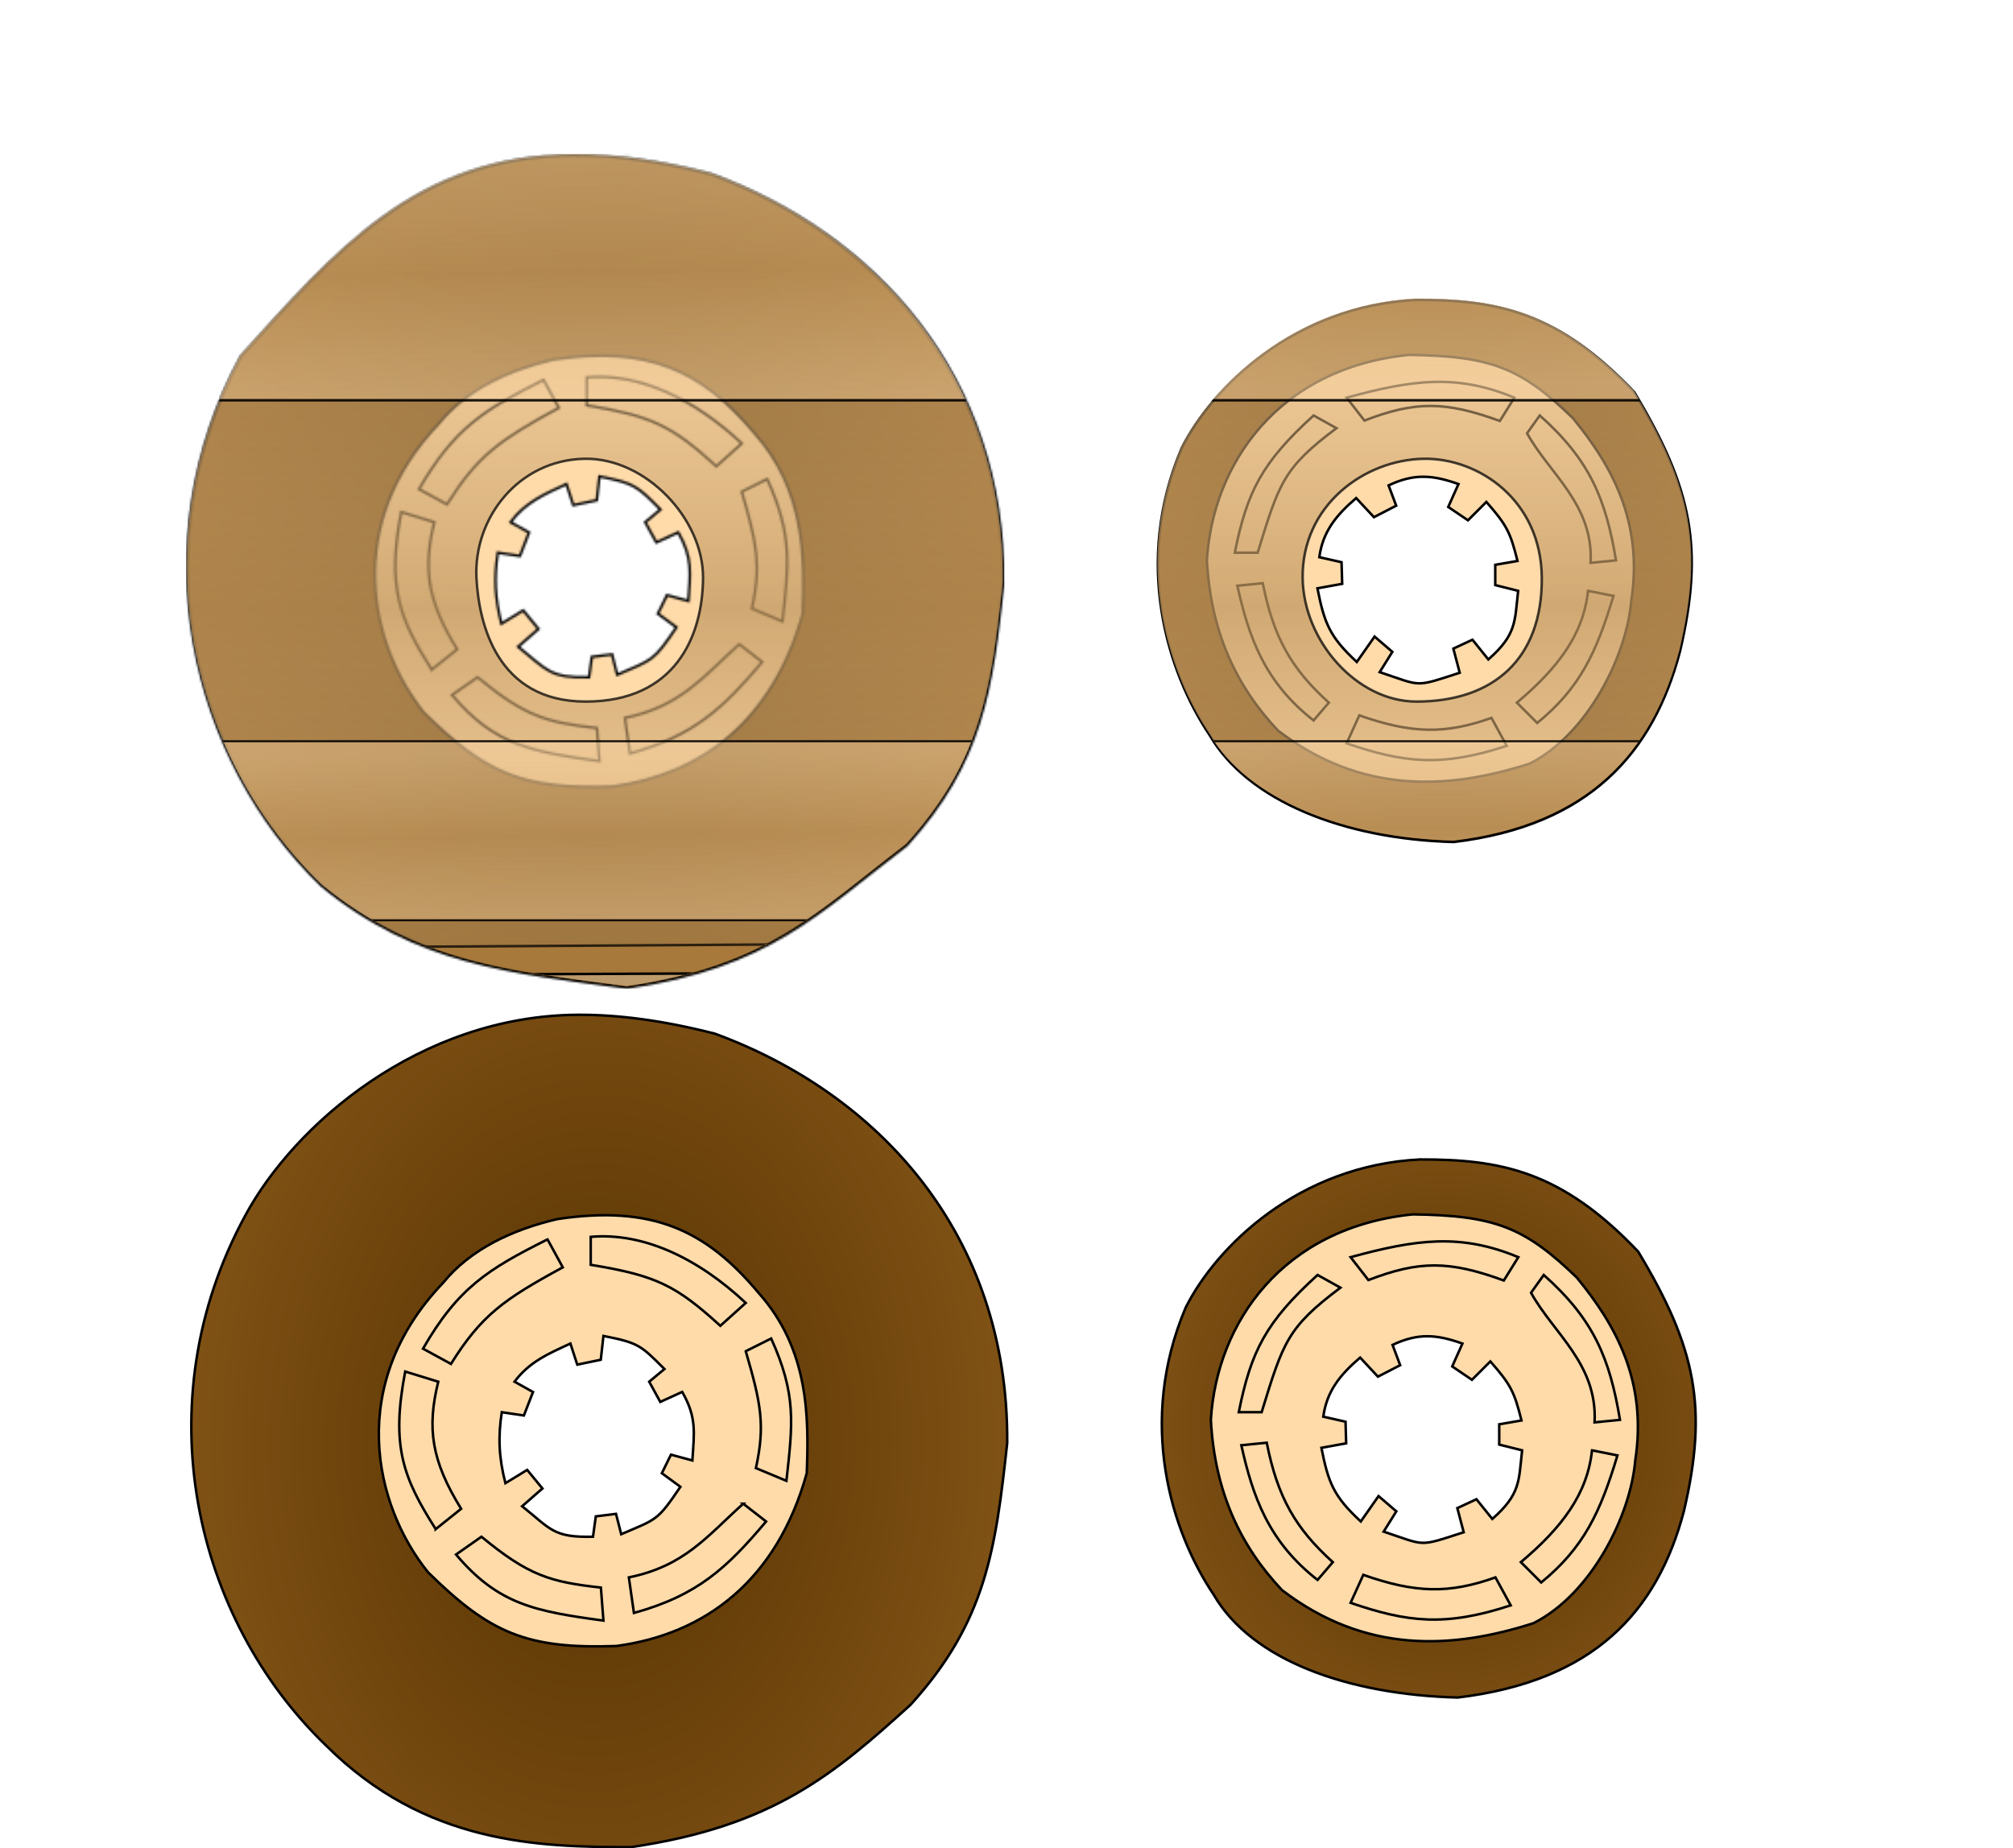 <?xml version="1.0" encoding="UTF-8" standalone="no"?>
<!-- Created with Inkscape (http://www.inkscape.org/) -->

<svg
   xmlns:dc="http://purl.org/dc/elements/1.1/"
   xmlns:cc="http://creativecommons.org/ns#"
   xmlns:rdf="http://www.w3.org/1999/02/22-rdf-syntax-ns#"
   xmlns:svg="http://www.w3.org/2000/svg"
   xmlns="http://www.w3.org/2000/svg"
   xmlns:xlink="http://www.w3.org/1999/xlink"
   xmlns:sodipodi="http://sodipodi.sourceforge.net/DTD/sodipodi-0.dtd"
   xmlns:inkscape="http://www.inkscape.org/namespaces/inkscape"
   width="1020.969"
   height="937.444"
   id="svg4032"
   version="1.1"
   inkscape:version="0.48.5 r10040"
   sodipodi:docname="allRolls.svg">
  <defs
     id="defs4034">
    <pattern
       patternTransform="translate(-73.342,197.092)"
       id="pattern4030"
       xlink:href="#pattern3921"
       inkscape:collect="always" />
    <pattern
       patternTransform="translate(19.239,279.088)"
       id="pattern4028"
       xlink:href="#pattern3888"
       inkscape:collect="always" />
    <pattern
       patternUnits="userSpaceOnUse"
       width="1020.969"
       height="641.969"
       patternTransform="translate(19.312,39.812)"
       id="pattern3921">
      <g
         id="g3914"
         transform="translate(-19.312,-39.812)">
        <path
           inkscape:connector-curvature="0"
           style="opacity:0.736;fill:url(#linearGradient3814);fill-opacity:1;stroke:#000000;stroke-width:1.276;stroke-opacity:1;display:inline"
           d="m 100.667,40.469 -33.702,1.835 -21.896,1.795 -10.928,12.763 -5.464,14.597 -1.835,382.884 -5.624,5.025 -1.276,159.216 7.737,8.376 -1.276,25.765 19.304,20.66 140.551,-2.592 10.29,7.737 670.407,1.276 12.244,-8.495 130.38,0.917 23.691,-21.896 -0.917,-25.526 7.299,-6.381 -3.629,-162.247 -6.381,-5.464 -2.752,-384.719 -20.979,-23.691 -48.299,0.877 -1.835,5.504 -2.712,1.795 -1.835,-5.464 -47.422,0 -0.877,5.464 -3.669,1.835 -0.917,-10.928 -736.574,1.795 -1.835,5.504 0,1.795 -3.63,-4.547 -48.339,0.917 0,3.629 -4.547,1.835 z M 315.827,272.486 c 31.054,-0.544 60.307,30.605 60.054,60.527 -0.252,29.866 -14.306,62.616 -59.52,62.616 -45.214,0 -54.199,-39.934 -55.379,-62.616 -1.585,-30.443 21.274,-59.939 54.845,-60.527 z m 425.733,0 c 27.633,-0.383 59.51,20.943 59.731,60.527 0.228,40.781 -24.327,62.616 -63.599,62.616 -30.247,0 -57.265,-30.767 -57.686,-62.616 -0.488,-36.849 31.283,-60.107 61.554,-60.527 z m -74.623,328.908 c 5.893,-0.019 12.195,0.856 17.429,2.433 l 1.556,32.146 c -12.627,7.026 -36.067,5.992 -36.853,-3.869 l 0,-25.765 c 3.335,-3.406 10.291,-4.922 17.868,-4.946 z m -276.435,2.991 c 4.018,-0.004 8.903,0.158 14.917,0.638 4.675,21.778 1.739,22.316 0.319,33.462 -12.436,3.243 -32.95,2.766 -36.414,-1.236 0.768,-10.223 -0.339,-18.524 2.592,-30.91 2.418,-0.242 6.532,-1.937 18.586,-1.954 z m -103.698,8.376 c 19.71,4.026 22.125,7.295 25.406,22.853 0.878,18.877 -8.772,28.663 -25.406,28.716 -15.069,-6.422 -15.323,-6.405 -20.341,-21.457 0.315,-20.002 4.048,-21.98 20.341,-30.112 z m 477.01,1.316 c 24.991,0.383 28.758,9.234 30.95,30.91 -3.317,11.982 -7.895,15.139 -15.475,18.067 -21.663,0.55 -27.672,-4.352 -32.226,-18.067 -1.142,-20.365 1.019,-26.565 16.751,-30.91 z"
           id="path4012-5"
           sodipodi:nodetypes="cccccccccccccccccccccccccccccccccccccccsssssssssssccccscccccccccccccccc"
           inkscape:export-filename="C:\S4L\VM\default\s4l\layout\inkscape\export\homeCassette.png"
           inkscape:export-xdpi="78.753075"
           inkscape:export-ydpi="78.753075" />
        <path
           style="opacity:0.899;fill:url(#linearGradient3811);fill-opacity:1;stroke:#000000;stroke-width:1.276px;stroke-linecap:butt;stroke-linejoin:miter;stroke-opacity:1;display:inline"
           d="m 1017.599,104.862 -975.954,0 -1.289,137.949 977.243,0 z"
           id="path4030"
           inkscape:connector-curvature="0"
           sodipodi:nodetypes="ccccc"
           inkscape:export-filename="C:\S4L\VM\default\s4l\layout\inkscape\export\homeCassette.png"
           inkscape:export-xdpi="78.753075"
           inkscape:export-ydpi="78.753075" />
        <path
           style="opacity:0.741;fill:#aa7939;stroke:#000000;stroke-width:1.276px;stroke-linecap:butt;stroke-linejoin:miter;stroke-opacity:1;display:inline"
           d="m 839.703,516.134 -614.968,3.869 -7.737,2.592 -30.95,145.656 10.29,9.014 670.407,2.592 10.33,-12.882 -29.674,-141.827 -7.698,-9.014 z m -172.976,85.311 c 5.894,-0.019 12.195,0.856 17.429,2.433 l 1.555,32.146 c -12.627,7.026 -36.067,5.992 -36.853,-3.869 l 0,-25.765 c 3.335,-3.406 10.291,-4.922 17.868,-4.946 z M 390.292,604.437 c 4.018,-0.004 8.903,0.158 14.917,0.638 4.675,21.778 1.739,22.316 0.319,33.463 -12.437,3.243 -32.95,2.766 -36.414,-1.236 0.769,-10.223 -0.339,-18.524 2.593,-30.91 2.418,-0.242 6.532,-1.937 18.586,-1.954 z m -103.698,8.376 c 19.71,4.026 22.125,7.295 25.406,22.853 0.878,18.877 -8.772,28.663 -25.406,28.716 -15.069,-6.422 -15.323,-6.405 -20.341,-21.457 0.315,-20.002 4.048,-21.98 20.341,-30.112 z m 477.01,1.316 c 24.991,0.383 28.758,9.234 30.95,30.91 -3.317,11.982 -7.895,15.139 -15.475,18.067 -21.663,0.55 -27.673,-4.352 -32.226,-18.067 -1.142,-20.365 1.019,-26.565 16.751,-30.91 z"
           id="path4014"
           inkscape:connector-curvature="0"
           inkscape:export-filename="C:\S4L\VM\default\s4l\layout\inkscape\export\homeCassette.png"
           inkscape:export-xdpi="78.753075"
           inkscape:export-ydpi="78.753075" />
        <path
           style="fill:#ffffff;fill-opacity:0.251;stroke:#000000;stroke-width:1.276px;stroke-linecap:butt;stroke-linejoin:miter;stroke-opacity:1;display:inline"
           d="m 837.11,531.609 -612.376,2.553 -32.266,128.944 11.606,14.159 657.524,3.869 10.33,-12.882 -34.819,-136.642 z m -170.384,69.837 c 5.894,-0.019 12.195,0.856 17.429,2.433 l 1.555,32.146 c -12.627,7.026 -36.067,5.992 -36.853,-3.869 l 0,-25.765 c 3.335,-3.406 10.291,-4.922 17.868,-4.946 z M 390.292,604.437 c 4.018,-0.004 8.903,0.158 14.917,0.638 4.675,21.778 1.739,22.316 0.319,33.463 -12.437,3.243 -32.95,2.766 -36.414,-1.236 0.769,-10.223 -0.339,-18.524 2.593,-30.91 2.418,-0.242 6.532,-1.937 18.586,-1.954 z m -103.698,8.376 c 19.71,4.026 22.125,7.295 25.406,22.853 0.878,18.877 -8.772,28.663 -25.406,28.716 -15.069,-6.422 -15.323,-6.405 -20.341,-21.457 0.315,-20.002 4.048,-21.98 20.341,-30.112 z m 477.01,1.316 c 24.991,0.383 28.758,9.234 30.95,30.91 -3.317,11.982 -7.895,15.139 -15.475,18.067 -21.663,0.55 -27.673,-4.352 -32.226,-18.067 -1.142,-20.365 1.019,-26.565 16.751,-30.91 z"
           id="path4038"
           inkscape:connector-curvature="0"
           inkscape:export-filename="C:\S4L\VM\default\s4l\layout\inkscape\export\homeCassette.png"
           inkscape:export-xdpi="78.753075"
           inkscape:export-ydpi="78.753075" />
        <path
           style="opacity:0.899;fill:url(#linearGradient3806);fill-opacity:1;stroke:#000000;stroke-width:1.035px;stroke-linecap:butt;stroke-linejoin:miter;stroke-opacity:1;display:inline"
           d="m 1018.587,415.749 -976.194,0 -1.29,90.785 977.484,0 z"
           id="path4030-1"
           inkscape:connector-curvature="0"
           sodipodi:nodetypes="ccccc"
           inkscape:export-filename="C:\S4L\VM\default\s4l\layout\inkscape\export\homeCassette.png"
           inkscape:export-xdpi="78.753075"
           inkscape:export-ydpi="78.753075" />
      </g>
    </pattern>
    <linearGradient
       inkscape:collect="always"
       xlink:href="#linearGradient4482-2"
       id="linearGradient3814"
       gradientUnits="userSpaceOnUse"
       gradientTransform="matrix(1.276,0,0,1.276,-146.373,-493.119)"
       x1="521.741"
       y1="445.692"
       x2="522.138"
       y2="872.835" />
    <linearGradient
       id="linearGradient4482-2">
      <stop
         style="stop-color:#ffdbaa;stop-opacity:0.293;"
         offset="0"
         id="stop4484-7" />
      <stop
         id="stop4610-9"
         offset="0.5"
         style="stop-color:#bf965f;stop-opacity:1;" />
      <stop
         style="stop-color:#ffdbaa;stop-opacity:0.257;"
         offset="1"
         id="stop4486-5" />
    </linearGradient>
    <linearGradient
       inkscape:collect="always"
       xlink:href="#linearGradient4514-4"
       id="linearGradient3811"
       gradientUnits="userSpaceOnUse"
       gradientTransform="matrix(1.276,0,0,1.276,-146.584,-99.632)"
       x1="540"
       y1="164.094"
       x2="541.429"
       y2="265.523" />
    <linearGradient
       id="linearGradient4514-4">
      <stop
         style="stop-color:#ffdbaa;stop-opacity:0.393;"
         offset="0"
         id="stop4516-1" />
      <stop
         id="stop4522-13"
         offset="0.5"
         style="stop-color:#d4a76a;stop-opacity:0.393;" />
      <stop
         style="stop-color:#ffdbaa;stop-opacity:0.393;"
         offset="1"
         id="stop4518-8" />
    </linearGradient>
    <linearGradient
       inkscape:collect="always"
       xlink:href="#linearGradient4514-8-3"
       id="linearGradient3806"
       gradientUnits="userSpaceOnUse"
       gradientTransform="matrix(1.277,0,0,0.84,-145.882,281.17)"
       x1="540"
       y1="164.094"
       x2="541.429"
       y2="265.523" />
    <linearGradient
       id="linearGradient4514-8-3">
      <stop
         style="stop-color:#ffdbaa;stop-opacity:0.393;"
         offset="0"
         id="stop4516-8-1" />
      <stop
         id="stop4522-1-2"
         offset="0.5"
         style="stop-color:#d4a76a;stop-opacity:0.393;" />
      <stop
         style="stop-color:#ffdbaa;stop-opacity:0.393;"
         offset="1"
         id="stop4518-2-3" />
    </linearGradient>
    <pattern
       patternUnits="userSpaceOnUse"
       width="415.082"
       height="423.411"
       patternTransform="translate(111.893,121.808)"
       id="pattern3888">
      <g
         clip-path="none"
         id="g3482"
         transform="translate(-111.893,-121.808)">
        <path
           style="fill:url(#radialGradient6842);fill-opacity:1;stroke:#000000;stroke-width:1.276px;stroke-linecap:butt;stroke-linejoin:miter;stroke-opacity:1"
           d="m 308.328,122.447 c -79.988,0.538 -120.124,48.658 -168.469,101.863 -51.705,95.182 -25.608,204.623 40.961,268.697 48.197,39.435 95.366,43.717 154.709,51.57 72.208,-10.546 96.747,-37.933 141.787,-72.19 38.356,-42.232 43.129,-78.835 49.017,-132.773 0.755,-106.009 -65.664,-177.306 -148.288,-207.595 -26.367,-6.749 -49.328,-9.709 -69.717,-9.572 z m 15.236,133.411 c 40.23,0 72.868,33.767 72.868,75.42 0,41.654 -32.638,75.42 -72.868,75.42 -40.23,0 -72.828,-33.767 -72.828,-75.42 0,-41.654 32.598,-75.42 72.828,-75.42 z"
           id="path4036-0"
           inkscape:connector-curvature="0"
           inkscape:export-filename="C:\S4L\VM\default\s4l\layout\inkscape\export\homeCassetteLeft.png"
           inkscape:export-xdpi="78.753075"
           inkscape:export-ydpi="78.753075" />
        <g
           id="g4669"
           inkscape:export-filename="C:\S4L\VM\default\s4l\layout\inkscape\export\homeCassetteLeft.png"
           inkscape:export-xdpi="78.753075"
           inkscape:export-ydpi="78.753075"
           transform="matrix(1.276,0,0,1.276,-146.347,-495.495)">
          <path
             inkscape:connector-curvature="0"
             d="m 366.688,303.656 c 14.03,2.772 14.772,3.678 24.25,13.156 l -6.062,5.031 4.406,8.031 L 398,325.906 c 5.802,10.149 4.779,16.028 4.031,27.25 l -8.5,-2.312 -3.625,7.375 7.375,5.406 c -9.213,13.57 -9.217,12.709 -23.531,18.844 l -2.062,-8.094 -8.031,1 -1.125,8.094 c -15.737,0.362 -16.658,-2.906 -28.156,-12.125 l 8.062,-7.062 -6.062,-7.375 -8.656,5.281 c -2.571,-10.138 -2.986,-18.152 -1.438,-28.219 l 8.781,1.312 3.625,-9.344 -7.344,-4.094 c 5.975,-7.966 13.479,-11.123 22.219,-15.156 l 2.719,8.375 9.344,-1.938 z M 348.5,257.188 c -17.917,4.132 -34.807,12.09 -45.469,25.281 C 264.487,322.656 275.338,370.728 297,397.625 c 24.495,24.068 38.994,30.508 74.75,29.281 35.379,-4.715 63.839,-26.009 75.75,-68.688 C 448.347,335.851 448.403,309.007 428.312,286.5 407.294,261.393 385.847,251.645 348.5,257.188 z"
             style="fill:#ffdbaa;stroke:#000000;stroke-width:1px;stroke-linecap:butt;stroke-linejoin:miter;stroke-opacity:1"
             transform="translate(0,308.268)"
             id="path4060"
             sodipodi:nodetypes="cccccccccccccccccccccccccccccccc" />
          <g
             inkscape:export-ydpi="78.753075"
             inkscape:export-xdpi="78.753075"
             inkscape:export-filename="C:\S4L\VM\default\s4l\layout\inkscape\export\homeCassette.png"
             style="fill:#ffdbaa"
             id="g4097">
            <path
               style="fill:#ffdbaa;stroke:#000000;stroke-width:1px;stroke-linecap:butt;stroke-linejoin:miter;stroke-opacity:1"
               d="m 361.635,275.384 c 26.103,4.291 33.838,8.172 51.518,24.244 l 10.102,-9.091 C 404.477,272.972 382.822,262.441 361.635,264.272 z"
               id="path4066"
               inkscape:connector-curvature="0"
               transform="translate(0,308.268)"
               sodipodi:nodetypes="ccccc" />
            <path
               style="fill:#ffdbaa;stroke:#000000;stroke-width:1px;stroke-linecap:butt;stroke-linejoin:miter;stroke-opacity:1"
               d="m 423.254,309.729 10.102,-5.051 c 10.101,22.304 8.587,33.831 6.061,56.569 l -12.122,-5.051 c 3.675,-17.024 2.12,-25.409 -4.041,-46.467 z"
               id="path4068"
               inkscape:connector-curvature="0"
               transform="translate(0,308.268)"
               sodipodi:nodetypes="ccccc" />
            <path
               style="fill:#ffdbaa;stroke:#000000;stroke-width:1px;stroke-linecap:butt;stroke-linejoin:miter;stroke-opacity:1"
               d="m 422.244,370.338 9.091,7.071 c -15.719,18.651 -27.299,29.343 -52.528,36.365 l -2.02,-14.142 c 22.149,-4.498 31.04,-16.315 45.457,-29.294 z"
               id="path4070"
               inkscape:connector-curvature="0"
               transform="translate(0,308.268)"
               sodipodi:nodetypes="ccccc" />
            <path
               style="fill:#ffdbaa;stroke:#000000;stroke-width:1px;stroke-linecap:butt;stroke-linejoin:miter;stroke-opacity:1"
               d="m 318.198,383.47 c 18.862,15.522 27.328,17.964 47.477,20.203 l 1.01,13.132 c -27.23,-3.707 -41.773,-6.391 -58.589,-26.264 z"
               id="path4072"
               inkscape:connector-curvature="0"
               transform="translate(0,308.268)"
               sodipodi:nodetypes="ccccc" />
            <path
               style="fill:#ffdbaa;stroke:#000000;stroke-width:1px;stroke-linecap:butt;stroke-linejoin:miter;stroke-opacity:1"
               d="m 300.015,380.44 10.102,-8.081 c -11.779,-19.086 -13.657,-31.94 -9.091,-50.508 l -13.132,-4.041 c -5.703,29.754 -0.832,42.228 12.122,62.629 z"
               id="path4074"
               inkscape:connector-curvature="0"
               transform="translate(0,308.268)"
               sodipodi:nodetypes="ccccc" />
            <path
               style="fill:#ffdbaa;stroke:#000000;stroke-width:1px;stroke-linecap:butt;stroke-linejoin:miter;stroke-opacity:1"
               d="m 344.462,265.282 6.061,11.112 c -23.34,12.689 -32.305,18.959 -44.447,38.386 l -11.112,-6.061 c 13.94,-24.15 25.764,-31.57 49.497,-43.437 z"
               id="path4076"
               inkscape:connector-curvature="0"
               transform="translate(0,308.268)"
               sodipodi:nodetypes="ccccc" />
          </g>
        </g>
      </g>
    </pattern>
    <radialGradient
       inkscape:collect="always"
       xlink:href="#linearGradient4490-8-1-9"
       id="radialGradient6842"
       gradientUnits="userSpaceOnUse"
       gradientTransform="matrix(-0.027,1.745,-1.301,-0.02,895.968,-418.734)"
       cx="439.663"
       cy="435.332"
       fx="439.663"
       fy="435.332"
       r="162.618" />
    <linearGradient
       id="linearGradient4490-8-1-9">
      <stop
         style="stop-color:#553100;stop-opacity:1;"
         offset="0"
         id="stop4492-2-5-3" />
      <stop
         style="stop-color:#805215;stop-opacity:1;"
         offset="1"
         id="stop4494-4-2-1" />
    </linearGradient>
    <linearGradient
       id="linearGradient4498-0-5-4">
      <stop
         style="stop-color:#553100;stop-opacity:1;"
         offset="0"
         id="stop4500-9-1-2" />
      <stop
         style="stop-color:#805215;stop-opacity:1;"
         offset="1"
         id="stop4502-4-7-7" />
    </linearGradient>
    <radialGradient
       inkscape:collect="always"
       xlink:href="#linearGradient4456"
       id="radialGradient6257"
       gradientUnits="userSpaceOnUse"
       gradientTransform="matrix(0.009,1.572,-1.59,0.009,504.244,359.987)"
       cx="-5.161"
       cy="-17.773"
       fx="-5.161"
       fy="-17.773"
       r="399.984" />
    <linearGradient
       id="linearGradient4456">
      <stop
         style="stop-color:#d4aa71;stop-opacity:1;"
         offset="0"
         id="stop4458" />
      <stop
         id="stop4460"
         offset="0.56"
         style="stop-color:#c99d63;stop-opacity:1;" />
      <stop
         id="stop4462"
         offset="1"
         style="stop-color:#bf9155;stop-opacity:1;" />
    </linearGradient>
    <radialGradient
       r="399.984"
       fy="-17.773"
       fx="-5.161"
       cy="-17.773"
       cx="-5.161"
       gradientTransform="matrix(0.009,1.572,-1.59,0.009,411.59,208.999)"
       gradientUnits="userSpaceOnUse"
       id="radialGradient4026"
       xlink:href="#linearGradient4456"
       inkscape:collect="always" />
    <radialGradient
       inkscape:collect="always"
       xlink:href="#linearGradient4498-0-5-4"
       id="radialGradient4203"
       gradientUnits="userSpaceOnUse"
       gradientTransform="matrix(-0.01,1.573,-1.489,-0.009,1175.132,-609.19)"
       cx="701.046"
       cy="344.08"
       fx="701.046"
       fy="344.08"
       r="106.579" />
    <radialGradient
       inkscape:collect="always"
       xlink:href="#linearGradient4498-0-5-4-7"
       id="radialGradient4203-7"
       gradientUnits="userSpaceOnUse"
       gradientTransform="matrix(-0.01,1.573,-1.489,-0.009,1175.132,-609.19)"
       cx="701.046"
       cy="344.08"
       fx="701.046"
       fy="344.08"
       r="106.579" />
    <linearGradient
       id="linearGradient4498-0-5-4-7">
      <stop
         style="stop-color:#553100;stop-opacity:1;"
         offset="0"
         id="stop4500-9-1-2-7" />
      <stop
         style="stop-color:#805215;stop-opacity:1;"
         offset="1"
         id="stop4502-4-7-7-3" />
    </linearGradient>
    <pattern
       patternTransform="translate(106.776,95.638)"
       id="pattern4028-3"
       xlink:href="#pattern3888-5"
       inkscape:collect="always" />
    <pattern
       patternUnits="userSpaceOnUse"
       width="415.082"
       height="423.411"
       patternTransform="translate(111.893,121.808)"
       id="pattern3888-5">
      <g
         clip-path="none"
         id="g3482-9"
         transform="translate(-111.893,-121.808)">
        <path
           style="fill:url(#radialGradient6842-0);fill-opacity:1;stroke:#000000;stroke-width:1.276px;stroke-linecap:butt;stroke-linejoin:miter;stroke-opacity:1"
           d="m 308.328,122.447 c -79.988,0.538 -120.124,48.658 -168.469,101.863 -51.705,95.182 -25.608,204.623 40.961,268.697 48.197,39.435 95.366,43.717 154.709,51.57 72.208,-10.546 96.747,-37.933 141.787,-72.19 38.356,-42.232 43.129,-78.835 49.017,-132.773 0.755,-106.009 -65.664,-177.306 -148.288,-207.595 -26.367,-6.749 -49.328,-9.709 -69.717,-9.572 z m 15.236,133.411 c 40.23,0 72.868,33.767 72.868,75.42 0,41.654 -32.638,75.42 -72.868,75.42 -40.23,0 -72.828,-33.767 -72.828,-75.42 0,-41.654 32.598,-75.42 72.828,-75.42 z"
           id="path4036-0-9"
           inkscape:connector-curvature="0"
           inkscape:export-filename="C:\S4L\VM\default\s4l\layout\inkscape\export\homeCassetteLeft.png"
           inkscape:export-xdpi="78.753075"
           inkscape:export-ydpi="78.753075" />
        <g
           id="g4669-8"
           inkscape:export-filename="C:\S4L\VM\default\s4l\layout\inkscape\export\homeCassetteLeft.png"
           inkscape:export-xdpi="78.753075"
           inkscape:export-ydpi="78.753075"
           transform="matrix(1.276,0,0,1.276,-146.347,-495.495)">
          <path
             inkscape:connector-curvature="0"
             d="m 366.688,303.656 c 14.03,2.772 14.772,3.678 24.25,13.156 l -6.062,5.031 4.406,8.031 L 398,325.906 c 5.802,10.149 4.779,16.028 4.031,27.25 l -8.5,-2.312 -3.625,7.375 7.375,5.406 c -9.213,13.57 -9.217,12.709 -23.531,18.844 l -2.062,-8.094 -8.031,1 -1.125,8.094 c -15.737,0.362 -16.658,-2.906 -28.156,-12.125 l 8.062,-7.062 -6.062,-7.375 -8.656,5.281 c -2.571,-10.138 -2.986,-18.152 -1.438,-28.219 l 8.781,1.312 3.625,-9.344 -7.344,-4.094 c 5.975,-7.966 13.479,-11.123 22.219,-15.156 l 2.719,8.375 9.344,-1.938 z M 348.5,257.188 c -17.917,4.132 -34.807,12.09 -45.469,25.281 C 264.487,322.656 275.338,370.728 297,397.625 c 24.495,24.068 38.994,30.508 74.75,29.281 35.379,-4.715 63.839,-26.009 75.75,-68.688 C 448.347,335.851 448.403,309.007 428.312,286.5 407.294,261.393 385.847,251.645 348.5,257.188 z"
             style="fill:#ffdbaa;stroke:#000000;stroke-width:1px;stroke-linecap:butt;stroke-linejoin:miter;stroke-opacity:1"
             transform="translate(0,308.268)"
             id="path4060-1"
             sodipodi:nodetypes="cccccccccccccccccccccccccccccccc" />
          <g
             inkscape:export-ydpi="78.753075"
             inkscape:export-xdpi="78.753075"
             inkscape:export-filename="C:\S4L\VM\default\s4l\layout\inkscape\export\homeCassette.png"
             style="fill:#ffdbaa"
             id="g4097-8">
            <path
               style="fill:#ffdbaa;stroke:#000000;stroke-width:1px;stroke-linecap:butt;stroke-linejoin:miter;stroke-opacity:1"
               d="m 361.635,275.384 c 26.103,4.291 33.838,8.172 51.518,24.244 l 10.102,-9.091 C 404.477,272.972 382.822,262.441 361.635,264.272 z"
               id="path4066-2"
               inkscape:connector-curvature="0"
               transform="translate(0,308.268)"
               sodipodi:nodetypes="ccccc" />
            <path
               style="fill:#ffdbaa;stroke:#000000;stroke-width:1px;stroke-linecap:butt;stroke-linejoin:miter;stroke-opacity:1"
               d="m 423.254,309.729 10.102,-5.051 c 10.101,22.304 8.587,33.831 6.061,56.569 l -12.122,-5.051 c 3.675,-17.024 2.12,-25.409 -4.041,-46.467 z"
               id="path4068-6"
               inkscape:connector-curvature="0"
               transform="translate(0,308.268)"
               sodipodi:nodetypes="ccccc" />
            <path
               style="fill:#ffdbaa;stroke:#000000;stroke-width:1px;stroke-linecap:butt;stroke-linejoin:miter;stroke-opacity:1"
               d="m 422.244,370.338 9.091,7.071 c -15.719,18.651 -27.299,29.343 -52.528,36.365 l -2.02,-14.142 c 22.149,-4.498 31.04,-16.315 45.457,-29.294 z"
               id="path4070-6"
               inkscape:connector-curvature="0"
               transform="translate(0,308.268)"
               sodipodi:nodetypes="ccccc" />
            <path
               style="fill:#ffdbaa;stroke:#000000;stroke-width:1px;stroke-linecap:butt;stroke-linejoin:miter;stroke-opacity:1"
               d="m 318.198,383.47 c 18.862,15.522 27.328,17.964 47.477,20.203 l 1.01,13.132 c -27.23,-3.707 -41.773,-6.391 -58.589,-26.264 z"
               id="path4072-0"
               inkscape:connector-curvature="0"
               transform="translate(0,308.268)"
               sodipodi:nodetypes="ccccc" />
            <path
               style="fill:#ffdbaa;stroke:#000000;stroke-width:1px;stroke-linecap:butt;stroke-linejoin:miter;stroke-opacity:1"
               d="m 300.015,380.44 10.102,-8.081 c -11.779,-19.086 -13.657,-31.94 -9.091,-50.508 l -13.132,-4.041 c -5.703,29.754 -0.832,42.228 12.122,62.629 z"
               id="path4074-3"
               inkscape:connector-curvature="0"
               transform="translate(0,308.268)"
               sodipodi:nodetypes="ccccc" />
            <path
               style="fill:#ffdbaa;stroke:#000000;stroke-width:1px;stroke-linecap:butt;stroke-linejoin:miter;stroke-opacity:1"
               d="m 344.462,265.282 6.061,11.112 c -23.34,12.689 -32.305,18.959 -44.447,38.386 l -11.112,-6.061 c 13.94,-24.15 25.764,-31.57 49.497,-43.437 z"
               id="path4076-8"
               inkscape:connector-curvature="0"
               transform="translate(0,308.268)"
               sodipodi:nodetypes="ccccc" />
          </g>
        </g>
      </g>
    </pattern>
    <radialGradient
       inkscape:collect="always"
       xlink:href="#linearGradient4490-8-1-9-1"
       id="radialGradient6842-0"
       gradientUnits="userSpaceOnUse"
       gradientTransform="matrix(-0.027,1.745,-1.301,-0.02,895.968,-418.734)"
       cx="439.663"
       cy="435.332"
       fx="439.663"
       fy="435.332"
       r="162.618" />
    <linearGradient
       id="linearGradient4490-8-1-9-1">
      <stop
         style="stop-color:#553100;stop-opacity:1;"
         offset="0"
         id="stop4492-2-5-3-2" />
      <stop
         style="stop-color:#805215;stop-opacity:1;"
         offset="1"
         id="stop4494-4-2-1-5" />
    </linearGradient>
    <pattern
       patternUnits="userSpaceOnUse"
       width="415.082"
       height="423.411"
       patternTransform="translate(111.893,121.808)"
       id="pattern3888-0">
      <g
         clip-path="none"
         id="g3482-6"
         transform="translate(-111.893,-121.808)">
        <path
           style="fill:url(#radialGradient6842-8);fill-opacity:1;stroke:#000000;stroke-width:1.276px;stroke-linecap:butt;stroke-linejoin:miter;stroke-opacity:1"
           d="m 308.328,122.447 c -79.988,0.538 -120.124,48.658 -168.469,101.863 -51.705,95.182 -25.608,204.623 40.961,268.697 48.197,39.435 95.366,43.717 154.709,51.57 72.208,-10.546 96.747,-37.933 141.787,-72.19 38.356,-42.232 43.129,-78.835 49.017,-132.773 0.755,-106.009 -65.664,-177.306 -148.288,-207.595 -26.367,-6.749 -49.328,-9.709 -69.717,-9.572 z m 15.236,133.411 c 40.23,0 72.868,33.767 72.868,75.42 0,41.654 -32.638,75.42 -72.868,75.42 -40.23,0 -72.828,-33.767 -72.828,-75.42 0,-41.654 32.598,-75.42 72.828,-75.42 z"
           id="path4036-0-1"
           inkscape:connector-curvature="0"
           inkscape:export-filename="C:\S4L\VM\default\s4l\layout\inkscape\export\homeCassetteLeft.png"
           inkscape:export-xdpi="78.753075"
           inkscape:export-ydpi="78.753075" />
        <g
           id="g4669-89"
           inkscape:export-filename="C:\S4L\VM\default\s4l\layout\inkscape\export\homeCassetteLeft.png"
           inkscape:export-xdpi="78.753075"
           inkscape:export-ydpi="78.753075"
           transform="matrix(1.276,0,0,1.276,-146.347,-495.495)">
          <path
             inkscape:connector-curvature="0"
             d="m 366.688,303.656 c 14.03,2.772 14.772,3.678 24.25,13.156 l -6.062,5.031 4.406,8.031 L 398,325.906 c 5.802,10.149 4.779,16.028 4.031,27.25 l -8.5,-2.312 -3.625,7.375 7.375,5.406 c -9.213,13.57 -9.217,12.709 -23.531,18.844 l -2.062,-8.094 -8.031,1 -1.125,8.094 c -15.737,0.362 -16.658,-2.906 -28.156,-12.125 l 8.062,-7.062 -6.062,-7.375 -8.656,5.281 c -2.571,-10.138 -2.986,-18.152 -1.438,-28.219 l 8.781,1.312 3.625,-9.344 -7.344,-4.094 c 5.975,-7.966 13.479,-11.123 22.219,-15.156 l 2.719,8.375 9.344,-1.938 z M 348.5,257.188 c -17.917,4.132 -34.807,12.09 -45.469,25.281 C 264.487,322.656 275.338,370.728 297,397.625 c 24.495,24.068 38.994,30.508 74.75,29.281 35.379,-4.715 63.839,-26.009 75.75,-68.688 C 448.347,335.851 448.403,309.007 428.312,286.5 407.294,261.393 385.847,251.645 348.5,257.188 z"
             style="fill:#ffdbaa;stroke:#000000;stroke-width:1px;stroke-linecap:butt;stroke-linejoin:miter;stroke-opacity:1"
             transform="translate(0,308.268)"
             id="path4060-8"
             sodipodi:nodetypes="cccccccccccccccccccccccccccccccc" />
          <g
             inkscape:export-ydpi="78.753075"
             inkscape:export-xdpi="78.753075"
             inkscape:export-filename="C:\S4L\VM\default\s4l\layout\inkscape\export\homeCassette.png"
             style="fill:#ffdbaa"
             id="g4097-4">
            <path
               style="fill:#ffdbaa;stroke:#000000;stroke-width:1px;stroke-linecap:butt;stroke-linejoin:miter;stroke-opacity:1"
               d="m 361.635,275.384 c 26.103,4.291 33.838,8.172 51.518,24.244 l 10.102,-9.091 C 404.477,272.972 382.822,262.441 361.635,264.272 z"
               id="path4066-1"
               inkscape:connector-curvature="0"
               transform="translate(0,308.268)"
               sodipodi:nodetypes="ccccc" />
            <path
               style="fill:#ffdbaa;stroke:#000000;stroke-width:1px;stroke-linecap:butt;stroke-linejoin:miter;stroke-opacity:1"
               d="m 423.254,309.729 10.102,-5.051 c 10.101,22.304 8.587,33.831 6.061,56.569 l -12.122,-5.051 c 3.675,-17.024 2.12,-25.409 -4.041,-46.467 z"
               id="path4068-4"
               inkscape:connector-curvature="0"
               transform="translate(0,308.268)"
               sodipodi:nodetypes="ccccc" />
            <path
               style="fill:#ffdbaa;stroke:#000000;stroke-width:1px;stroke-linecap:butt;stroke-linejoin:miter;stroke-opacity:1"
               d="m 422.244,370.338 9.091,7.071 c -15.719,18.651 -27.299,29.343 -52.528,36.365 l -2.02,-14.142 c 22.149,-4.498 31.04,-16.315 45.457,-29.294 z"
               id="path4070-3"
               inkscape:connector-curvature="0"
               transform="translate(0,308.268)"
               sodipodi:nodetypes="ccccc" />
            <path
               style="fill:#ffdbaa;stroke:#000000;stroke-width:1px;stroke-linecap:butt;stroke-linejoin:miter;stroke-opacity:1"
               d="m 318.198,383.47 c 18.862,15.522 27.328,17.964 47.477,20.203 l 1.01,13.132 c -27.23,-3.707 -41.773,-6.391 -58.589,-26.264 z"
               id="path4072-9"
               inkscape:connector-curvature="0"
               transform="translate(0,308.268)"
               sodipodi:nodetypes="ccccc" />
            <path
               style="fill:#ffdbaa;stroke:#000000;stroke-width:1px;stroke-linecap:butt;stroke-linejoin:miter;stroke-opacity:1"
               d="m 300.015,380.44 10.102,-8.081 c -11.779,-19.086 -13.657,-31.94 -9.091,-50.508 l -13.132,-4.041 c -5.703,29.754 -0.832,42.228 12.122,62.629 z"
               id="path4074-8"
               inkscape:connector-curvature="0"
               transform="translate(0,308.268)"
               sodipodi:nodetypes="ccccc" />
            <path
               style="fill:#ffdbaa;stroke:#000000;stroke-width:1px;stroke-linecap:butt;stroke-linejoin:miter;stroke-opacity:1"
               d="m 344.462,265.282 6.061,11.112 c -23.34,12.689 -32.305,18.959 -44.447,38.386 l -11.112,-6.061 c 13.94,-24.15 25.764,-31.57 49.497,-43.437 z"
               id="path4076-80"
               inkscape:connector-curvature="0"
               transform="translate(0,308.268)"
               sodipodi:nodetypes="ccccc" />
          </g>
        </g>
      </g>
    </pattern>
    <radialGradient
       inkscape:collect="always"
       xlink:href="#linearGradient4490-8-1-9-7"
       id="radialGradient6842-8"
       gradientUnits="userSpaceOnUse"
       gradientTransform="matrix(-0.027,1.745,-1.301,-0.02,895.968,-418.734)"
       cx="439.663"
       cy="435.332"
       fx="439.663"
       fy="435.332"
       r="162.618" />
    <linearGradient
       id="linearGradient4490-8-1-9-7">
      <stop
         style="stop-color:#553100;stop-opacity:1;"
         offset="0"
         id="stop4492-2-5-3-7" />
      <stop
         style="stop-color:#805215;stop-opacity:1;"
         offset="1"
         id="stop4494-4-2-1-8" />
    </linearGradient>
    <pattern
       patternUnits="userSpaceOnUse"
       width="415.082"
       height="423.411"
       patternTransform="translate(111.893,121.808)"
       id="pattern3888-5-3">
      <g
         clip-path="none"
         id="g3482-9-7"
         transform="translate(-111.893,-121.808)">
        <path
           style="fill:url(#radialGradient6842-0-9);fill-opacity:1;stroke:#000000;stroke-width:1.276px;stroke-linecap:butt;stroke-linejoin:miter;stroke-opacity:1"
           d="m 308.328,122.447 c -79.988,0.538 -120.124,48.658 -168.469,101.863 -51.705,95.182 -25.608,204.623 40.961,268.697 48.197,39.435 95.366,43.717 154.709,51.57 72.208,-10.546 96.747,-37.933 141.787,-72.19 38.356,-42.232 43.129,-78.835 49.017,-132.773 0.755,-106.009 -65.664,-177.306 -148.288,-207.595 -26.367,-6.749 -49.328,-9.709 -69.717,-9.572 z m 15.236,133.411 c 40.23,0 72.868,33.767 72.868,75.42 0,41.654 -32.638,75.42 -72.868,75.42 -40.23,0 -72.828,-33.767 -72.828,-75.42 0,-41.654 32.598,-75.42 72.828,-75.42 z"
           id="path4036-0-9-1"
           inkscape:connector-curvature="0"
           inkscape:export-filename="C:\S4L\VM\default\s4l\layout\inkscape\export\homeCassetteLeft.png"
           inkscape:export-xdpi="78.753075"
           inkscape:export-ydpi="78.753075" />
        <g
           id="g4669-8-0"
           inkscape:export-filename="C:\S4L\VM\default\s4l\layout\inkscape\export\homeCassetteLeft.png"
           inkscape:export-xdpi="78.753075"
           inkscape:export-ydpi="78.753075"
           transform="matrix(1.276,0,0,1.276,-146.347,-495.495)">
          <path
             inkscape:connector-curvature="0"
             d="m 366.688,303.656 c 14.03,2.772 14.772,3.678 24.25,13.156 l -6.062,5.031 4.406,8.031 L 398,325.906 c 5.802,10.149 4.779,16.028 4.031,27.25 l -8.5,-2.312 -3.625,7.375 7.375,5.406 c -9.213,13.57 -9.217,12.709 -23.531,18.844 l -2.062,-8.094 -8.031,1 -1.125,8.094 c -15.737,0.362 -16.658,-2.906 -28.156,-12.125 l 8.062,-7.062 -6.062,-7.375 -8.656,5.281 c -2.571,-10.138 -2.986,-18.152 -1.438,-28.219 l 8.781,1.312 3.625,-9.344 -7.344,-4.094 c 5.975,-7.966 13.479,-11.123 22.219,-15.156 l 2.719,8.375 9.344,-1.938 z M 348.5,257.188 c -17.917,4.132 -34.807,12.09 -45.469,25.281 C 264.487,322.656 275.338,370.728 297,397.625 c 24.495,24.068 38.994,30.508 74.75,29.281 35.379,-4.715 63.839,-26.009 75.75,-68.688 C 448.347,335.851 448.403,309.007 428.312,286.5 407.294,261.393 385.847,251.645 348.5,257.188 z"
             style="fill:#ffdbaa;stroke:#000000;stroke-width:1px;stroke-linecap:butt;stroke-linejoin:miter;stroke-opacity:1"
             transform="translate(0,308.268)"
             id="path4060-1-7"
             sodipodi:nodetypes="cccccccccccccccccccccccccccccccc" />
          <g
             inkscape:export-ydpi="78.753075"
             inkscape:export-xdpi="78.753075"
             inkscape:export-filename="C:\S4L\VM\default\s4l\layout\inkscape\export\homeCassette.png"
             style="fill:#ffdbaa"
             id="g4097-8-3">
            <path
               style="fill:#ffdbaa;stroke:#000000;stroke-width:1px;stroke-linecap:butt;stroke-linejoin:miter;stroke-opacity:1"
               d="m 361.635,275.384 c 26.103,4.291 33.838,8.172 51.518,24.244 l 10.102,-9.091 C 404.477,272.972 382.822,262.441 361.635,264.272 z"
               id="path4066-2-4"
               inkscape:connector-curvature="0"
               transform="translate(0,308.268)"
               sodipodi:nodetypes="ccccc" />
            <path
               style="fill:#ffdbaa;stroke:#000000;stroke-width:1px;stroke-linecap:butt;stroke-linejoin:miter;stroke-opacity:1"
               d="m 423.254,309.729 10.102,-5.051 c 10.101,22.304 8.587,33.831 6.061,56.569 l -12.122,-5.051 c 3.675,-17.024 2.12,-25.409 -4.041,-46.467 z"
               id="path4068-6-9"
               inkscape:connector-curvature="0"
               transform="translate(0,308.268)"
               sodipodi:nodetypes="ccccc" />
            <path
               style="fill:#ffdbaa;stroke:#000000;stroke-width:1px;stroke-linecap:butt;stroke-linejoin:miter;stroke-opacity:1"
               d="m 422.244,370.338 9.091,7.071 c -15.719,18.651 -27.299,29.343 -52.528,36.365 l -2.02,-14.142 c 22.149,-4.498 31.04,-16.315 45.457,-29.294 z"
               id="path4070-6-6"
               inkscape:connector-curvature="0"
               transform="translate(0,308.268)"
               sodipodi:nodetypes="ccccc" />
            <path
               style="fill:#ffdbaa;stroke:#000000;stroke-width:1px;stroke-linecap:butt;stroke-linejoin:miter;stroke-opacity:1"
               d="m 318.198,383.47 c 18.862,15.522 27.328,17.964 47.477,20.203 l 1.01,13.132 c -27.23,-3.707 -41.773,-6.391 -58.589,-26.264 z"
               id="path4072-0-5"
               inkscape:connector-curvature="0"
               transform="translate(0,308.268)"
               sodipodi:nodetypes="ccccc" />
            <path
               style="fill:#ffdbaa;stroke:#000000;stroke-width:1px;stroke-linecap:butt;stroke-linejoin:miter;stroke-opacity:1"
               d="m 300.015,380.44 10.102,-8.081 c -11.779,-19.086 -13.657,-31.94 -9.091,-50.508 l -13.132,-4.041 c -5.703,29.754 -0.832,42.228 12.122,62.629 z"
               id="path4074-3-1"
               inkscape:connector-curvature="0"
               transform="translate(0,308.268)"
               sodipodi:nodetypes="ccccc" />
            <path
               style="fill:#ffdbaa;stroke:#000000;stroke-width:1px;stroke-linecap:butt;stroke-linejoin:miter;stroke-opacity:1"
               d="m 344.462,265.282 6.061,11.112 c -23.34,12.689 -32.305,18.959 -44.447,38.386 l -11.112,-6.061 c 13.94,-24.15 25.764,-31.57 49.497,-43.437 z"
               id="path4076-8-0"
               inkscape:connector-curvature="0"
               transform="translate(0,308.268)"
               sodipodi:nodetypes="ccccc" />
          </g>
        </g>
      </g>
    </pattern>
    <radialGradient
       inkscape:collect="always"
       xlink:href="#linearGradient4490-8-1-9-1-9"
       id="radialGradient6842-0-9"
       gradientUnits="userSpaceOnUse"
       gradientTransform="matrix(-0.027,1.745,-1.301,-0.02,895.968,-418.734)"
       cx="439.663"
       cy="435.332"
       fx="439.663"
       fy="435.332"
       r="162.618" />
    <linearGradient
       id="linearGradient4490-8-1-9-1-9">
      <stop
         style="stop-color:#553100;stop-opacity:1;"
         offset="0"
         id="stop4492-2-5-3-2-6" />
      <stop
         style="stop-color:#805215;stop-opacity:1;"
         offset="1"
         id="stop4494-4-2-1-5-8" />
    </linearGradient>
    <linearGradient
       id="linearGradient4498-0-5-4-7-4">
      <stop
         style="stop-color:#553100;stop-opacity:1;"
         offset="0"
         id="stop4500-9-1-2-7-8" />
      <stop
         style="stop-color:#805215;stop-opacity:1;"
         offset="1"
         id="stop4502-4-7-7-3-4" />
    </linearGradient>
    <pattern
       patternUnits="userSpaceOnUse"
       width="1020.969"
       height="641.969"
       patternTransform="translate(19.312,39.812)"
       id="pattern3921-8">
      <g
         id="g3914-8"
         transform="translate(-19.312,-39.812)">
        <path
           inkscape:connector-curvature="0"
           style="opacity:0.736;fill:url(#linearGradient3814-8);fill-opacity:1;stroke:#000000;stroke-width:1.276;stroke-opacity:1;display:inline"
           d="m 100.667,40.469 -33.702,1.835 -21.896,1.795 -10.928,12.763 -5.464,14.597 -1.835,382.884 -5.624,5.025 -1.276,159.216 7.737,8.376 -1.276,25.765 19.304,20.66 140.551,-2.592 10.29,7.737 670.407,1.276 12.244,-8.495 130.38,0.917 23.691,-21.896 -0.917,-25.526 7.299,-6.381 -3.629,-162.247 -6.381,-5.464 -2.752,-384.719 -20.979,-23.691 -48.299,0.877 -1.835,5.504 -2.712,1.795 -1.835,-5.464 -47.422,0 -0.877,5.464 -3.669,1.835 -0.917,-10.928 -736.574,1.795 -1.835,5.504 0,1.795 -3.63,-4.547 -48.339,0.917 0,3.629 -4.547,1.835 z M 315.827,272.486 c 31.054,-0.544 60.307,30.605 60.054,60.527 -0.252,29.866 -14.306,62.616 -59.52,62.616 -45.214,0 -54.199,-39.934 -55.379,-62.616 -1.585,-30.443 21.274,-59.939 54.845,-60.527 z m 425.733,0 c 27.633,-0.383 59.51,20.943 59.731,60.527 0.228,40.781 -24.327,62.616 -63.599,62.616 -30.247,0 -57.265,-30.767 -57.686,-62.616 -0.488,-36.849 31.283,-60.107 61.554,-60.527 z m -74.623,328.908 c 5.893,-0.019 12.195,0.856 17.429,2.433 l 1.556,32.146 c -12.627,7.026 -36.067,5.992 -36.853,-3.869 l 0,-25.765 c 3.335,-3.406 10.291,-4.922 17.868,-4.946 z m -276.435,2.991 c 4.018,-0.004 8.903,0.158 14.917,0.638 4.675,21.778 1.739,22.316 0.319,33.462 -12.436,3.243 -32.95,2.766 -36.414,-1.236 0.768,-10.223 -0.339,-18.524 2.592,-30.91 2.418,-0.242 6.532,-1.937 18.586,-1.954 z m -103.698,8.376 c 19.71,4.026 22.125,7.295 25.406,22.853 0.878,18.877 -8.772,28.663 -25.406,28.716 -15.069,-6.422 -15.323,-6.405 -20.341,-21.457 0.315,-20.002 4.048,-21.98 20.341,-30.112 z m 477.01,1.316 c 24.991,0.383 28.758,9.234 30.95,30.91 -3.317,11.982 -7.895,15.139 -15.475,18.067 -21.663,0.55 -27.672,-4.352 -32.226,-18.067 -1.142,-20.365 1.019,-26.565 16.751,-30.91 z"
           id="path4012-5-0"
           sodipodi:nodetypes="cccccccccccccccccccccccccccccccccccccccsssssssssssccccscccccccccccccccc"
           inkscape:export-filename="C:\S4L\VM\default\s4l\layout\inkscape\export\homeCassette.png"
           inkscape:export-xdpi="78.753075"
           inkscape:export-ydpi="78.753075" />
        <path
           style="opacity:0.899;fill:url(#linearGradient3811-8);fill-opacity:1;stroke:#000000;stroke-width:1.276px;stroke-linecap:butt;stroke-linejoin:miter;stroke-opacity:1;display:inline"
           d="m 1017.599,104.862 -975.954,0 -1.289,137.949 977.243,0 z"
           id="path4030-6"
           inkscape:connector-curvature="0"
           sodipodi:nodetypes="ccccc"
           inkscape:export-filename="C:\S4L\VM\default\s4l\layout\inkscape\export\homeCassette.png"
           inkscape:export-xdpi="78.753075"
           inkscape:export-ydpi="78.753075" />
        <path
           style="opacity:0.741;fill:#aa7939;stroke:#000000;stroke-width:1.276px;stroke-linecap:butt;stroke-linejoin:miter;stroke-opacity:1;display:inline"
           d="m 839.703,516.134 -614.968,3.869 -7.737,2.592 -30.95,145.656 10.29,9.014 670.407,2.592 10.33,-12.882 -29.674,-141.827 -7.698,-9.014 z m -172.976,85.311 c 5.894,-0.019 12.195,0.856 17.429,2.433 l 1.555,32.146 c -12.627,7.026 -36.067,5.992 -36.853,-3.869 l 0,-25.765 c 3.335,-3.406 10.291,-4.922 17.868,-4.946 z M 390.292,604.437 c 4.018,-0.004 8.903,0.158 14.917,0.638 4.675,21.778 1.739,22.316 0.319,33.463 -12.437,3.243 -32.95,2.766 -36.414,-1.236 0.769,-10.223 -0.339,-18.524 2.593,-30.91 2.418,-0.242 6.532,-1.937 18.586,-1.954 z m -103.698,8.376 c 19.71,4.026 22.125,7.295 25.406,22.853 0.878,18.877 -8.772,28.663 -25.406,28.716 -15.069,-6.422 -15.323,-6.405 -20.341,-21.457 0.315,-20.002 4.048,-21.98 20.341,-30.112 z m 477.01,1.316 c 24.991,0.383 28.758,9.234 30.95,30.91 -3.317,11.982 -7.895,15.139 -15.475,18.067 -21.663,0.55 -27.673,-4.352 -32.226,-18.067 -1.142,-20.365 1.019,-26.565 16.751,-30.91 z"
           id="path4014-8"
           inkscape:connector-curvature="0"
           inkscape:export-filename="C:\S4L\VM\default\s4l\layout\inkscape\export\homeCassette.png"
           inkscape:export-xdpi="78.753075"
           inkscape:export-ydpi="78.753075" />
        <path
           style="fill:#ffffff;fill-opacity:0.251;stroke:#000000;stroke-width:1.276px;stroke-linecap:butt;stroke-linejoin:miter;stroke-opacity:1;display:inline"
           d="m 837.11,531.609 -612.376,2.553 -32.266,128.944 11.606,14.159 657.524,3.869 10.33,-12.882 -34.819,-136.642 z m -170.384,69.837 c 5.894,-0.019 12.195,0.856 17.429,2.433 l 1.555,32.146 c -12.627,7.026 -36.067,5.992 -36.853,-3.869 l 0,-25.765 c 3.335,-3.406 10.291,-4.922 17.868,-4.946 z M 390.292,604.437 c 4.018,-0.004 8.903,0.158 14.917,0.638 4.675,21.778 1.739,22.316 0.319,33.463 -12.437,3.243 -32.95,2.766 -36.414,-1.236 0.769,-10.223 -0.339,-18.524 2.593,-30.91 2.418,-0.242 6.532,-1.937 18.586,-1.954 z m -103.698,8.376 c 19.71,4.026 22.125,7.295 25.406,22.853 0.878,18.877 -8.772,28.663 -25.406,28.716 -15.069,-6.422 -15.323,-6.405 -20.341,-21.457 0.315,-20.002 4.048,-21.98 20.341,-30.112 z m 477.01,1.316 c 24.991,0.383 28.758,9.234 30.95,30.91 -3.317,11.982 -7.895,15.139 -15.475,18.067 -21.663,0.55 -27.673,-4.352 -32.226,-18.067 -1.142,-20.365 1.019,-26.565 16.751,-30.91 z"
           id="path4038-1"
           inkscape:connector-curvature="0"
           inkscape:export-filename="C:\S4L\VM\default\s4l\layout\inkscape\export\homeCassette.png"
           inkscape:export-xdpi="78.753075"
           inkscape:export-ydpi="78.753075" />
        <path
           style="opacity:0.899;fill:url(#linearGradient3806-7);fill-opacity:1;stroke:#000000;stroke-width:1.035px;stroke-linecap:butt;stroke-linejoin:miter;stroke-opacity:1;display:inline"
           d="m 1018.587,415.749 -976.194,0 -1.29,90.785 977.484,0 z"
           id="path4030-1-9"
           inkscape:connector-curvature="0"
           sodipodi:nodetypes="ccccc"
           inkscape:export-filename="C:\S4L\VM\default\s4l\layout\inkscape\export\homeCassette.png"
           inkscape:export-xdpi="78.753075"
           inkscape:export-ydpi="78.753075" />
      </g>
    </pattern>
    <linearGradient
       inkscape:collect="always"
       xlink:href="#linearGradient4482-2-9"
       id="linearGradient3814-8"
       gradientUnits="userSpaceOnUse"
       gradientTransform="matrix(1.276,0,0,1.276,-146.373,-493.119)"
       x1="521.741"
       y1="445.692"
       x2="522.138"
       y2="872.835" />
    <linearGradient
       id="linearGradient4482-2-9">
      <stop
         style="stop-color:#ffdbaa;stop-opacity:0.293;"
         offset="0"
         id="stop4484-7-7" />
      <stop
         id="stop4610-9-2"
         offset="0.5"
         style="stop-color:#bf965f;stop-opacity:1;" />
      <stop
         style="stop-color:#ffdbaa;stop-opacity:0.257;"
         offset="1"
         id="stop4486-5-2" />
    </linearGradient>
    <linearGradient
       inkscape:collect="always"
       xlink:href="#linearGradient4514-4-2"
       id="linearGradient3811-8"
       gradientUnits="userSpaceOnUse"
       gradientTransform="matrix(1.276,0,0,1.276,-146.584,-99.632)"
       x1="540"
       y1="164.094"
       x2="541.429"
       y2="265.523" />
    <linearGradient
       id="linearGradient4514-4-2">
      <stop
         style="stop-color:#ffdbaa;stop-opacity:0.393;"
         offset="0"
         id="stop4516-1-8" />
      <stop
         id="stop4522-13-9"
         offset="0.5"
         style="stop-color:#d4a76a;stop-opacity:0.393;" />
      <stop
         style="stop-color:#ffdbaa;stop-opacity:0.393;"
         offset="1"
         id="stop4518-8-0" />
    </linearGradient>
    <linearGradient
       inkscape:collect="always"
       xlink:href="#linearGradient4514-8-3-8"
       id="linearGradient3806-7"
       gradientUnits="userSpaceOnUse"
       gradientTransform="matrix(1.277,0,0,0.84,-145.882,281.17)"
       x1="540"
       y1="164.094"
       x2="541.429"
       y2="265.523" />
    <linearGradient
       id="linearGradient4514-8-3-8">
      <stop
         style="stop-color:#ffdbaa;stop-opacity:0.393;"
         offset="0"
         id="stop4516-8-1-1" />
      <stop
         id="stop4522-1-2-5"
         offset="0.5"
         style="stop-color:#d4a76a;stop-opacity:0.393;" />
      <stop
         style="stop-color:#ffdbaa;stop-opacity:0.393;"
         offset="1"
         id="stop4518-2-3-8" />
    </linearGradient>
    <linearGradient
       inkscape:collect="always"
       xlink:href="#linearGradient4514-8-3-8"
       id="linearGradient4843"
       gradientUnits="userSpaceOnUse"
       gradientTransform="matrix(1.277,0,0,0.84,-904.359,2141.799)"
       x1="540"
       y1="164.094"
       x2="541.429"
       y2="265.523" />
    <linearGradient
       inkscape:collect="always"
       xlink:href="#linearGradient4514-4-2"
       id="linearGradient4994"
       gradientUnits="userSpaceOnUse"
       gradientTransform="matrix(1.276,0,0,1.276,-905.06,1760.997)"
       x1="540"
       y1="164.094"
       x2="541.429"
       y2="265.523" />
    <linearGradient
       inkscape:collect="always"
       xlink:href="#linearGradient4482-2-9"
       id="linearGradient4996"
       gradientUnits="userSpaceOnUse"
       gradientTransform="matrix(1.276,0,0,1.276,-904.85,1367.51)"
       x1="521.741"
       y1="445.692"
       x2="522.138"
       y2="872.835" />
    <clipPath
       clipPathUnits="userSpaceOnUse"
       id="clipPath5856">
      <path
         style="fill:#ff0000;fill-opacity:1;fill-rule:nonzero;stroke:none"
         d="m -448.562,1978.445 c -79.988,0.538 -120.124,48.67 -168.469,101.875 -51.705,95.182 -25.6,204.613 40.969,268.688 48.197,39.435 95.344,43.709 154.688,51.562 72.208,-10.546 96.772,-37.931 141.812,-72.188 38.356,-42.231 43.111,-78.844 49,-132.781 0.755,-106.009 -65.657,-177.305 -148.281,-207.594 -26.366,-6.749 -49.33,-9.7 -69.719,-9.562 z m 427.406,73.375 c -61.675,3.032 -103.48,44.356 -118.875,75.094 -24.672,58.087 -7.39,113.572 14.219,145.656 19.325,33.336 68.146,52.707 123.75,54.156 C 66.834,2318.438 99.183,2281.36 112.689,2230.07 c 12.232,-52.324 6.19,-82.635 -23.219,-131.5 -38.831,-40.927 -69.746,-46.837 -110.625,-46.75 z"
         id="path5858"
         inkscape:connector-curvature="0" />
    </clipPath>
    <clipPath
       clipPathUnits="userSpaceOnUse"
       id="clipPath5870">
      <path
         style="fill:#ff0000;fill-opacity:1;fill-rule:nonzero;stroke:none"
         d="m -448.562,1978.445 c -79.988,0.538 -120.124,48.67 -168.469,101.875 -51.705,95.182 -25.6,204.613 40.969,268.688 48.197,39.435 95.344,43.709 154.688,51.562 72.208,-10.546 96.772,-37.931 141.812,-72.188 38.356,-42.231 43.111,-78.844 49,-132.781 0.755,-106.009 -65.657,-177.305 -148.281,-207.594 -26.366,-6.749 -49.33,-9.7 -69.719,-9.562 z m 427.406,73.375 c -61.675,3.032 -103.48,44.356 -118.875,75.094 -24.672,58.087 -7.39,113.572 14.219,145.656 19.325,33.336 68.146,52.707 123.75,54.156 C 66.834,2318.438 99.183,2281.36 112.689,2230.07 c 12.232,-52.324 6.19,-82.635 -23.219,-131.5 -38.831,-40.927 -69.746,-46.837 -110.625,-46.75 z"
         id="path5872"
         inkscape:connector-curvature="0" />
    </clipPath>
    <clipPath
       clipPathUnits="userSpaceOnUse"
       id="clipPath5874">
      <path
         style="fill:#ff0000;fill-opacity:1;fill-rule:nonzero;stroke:none"
         d="m -448.562,1978.445 c -79.988,0.538 -120.124,48.67 -168.469,101.875 -51.705,95.182 -25.6,204.613 40.969,268.688 48.197,39.435 95.344,43.709 154.688,51.562 72.208,-10.546 96.772,-37.931 141.812,-72.188 38.356,-42.231 43.111,-78.844 49,-132.781 0.755,-106.009 -65.657,-177.305 -148.281,-207.594 -26.366,-6.749 -49.33,-9.7 -69.719,-9.562 z m 427.406,73.375 c -61.675,3.032 -103.48,44.356 -118.875,75.094 -24.672,58.087 -7.39,113.572 14.219,145.656 19.325,33.336 68.146,52.707 123.75,54.156 C 66.834,2318.438 99.183,2281.36 112.689,2230.07 c 12.232,-52.324 6.19,-82.635 -23.219,-131.5 -38.831,-40.927 -69.746,-46.837 -110.625,-46.75 z"
         id="path5876"
         inkscape:connector-curvature="0" />
    </clipPath>
    <clipPath
       clipPathUnits="userSpaceOnUse"
       id="clipPath5878">
      <path
         style="fill:#ff0000;fill-opacity:1;fill-rule:nonzero;stroke:none"
         d="m -448.562,1978.445 c -79.988,0.538 -120.124,48.67 -168.469,101.875 -51.705,95.182 -25.6,204.613 40.969,268.688 48.197,39.435 95.344,43.709 154.688,51.562 72.208,-10.546 96.772,-37.931 141.812,-72.188 38.356,-42.231 43.111,-78.844 49,-132.781 0.755,-106.009 -65.657,-177.305 -148.281,-207.594 -26.366,-6.749 -49.33,-9.7 -69.719,-9.562 z m 427.406,73.375 c -61.675,3.032 -103.48,44.356 -118.875,75.094 -24.672,58.087 -7.39,113.572 14.219,145.656 19.325,33.336 68.146,52.707 123.75,54.156 C 66.834,2318.438 99.183,2281.36 112.689,2230.07 c 12.232,-52.324 6.19,-82.635 -23.219,-131.5 -38.831,-40.927 -69.746,-46.837 -110.625,-46.75 z"
         id="path5880"
         inkscape:connector-curvature="0" />
    </clipPath>
    <clipPath
       clipPathUnits="userSpaceOnUse"
       id="clipPath5882">
      <path
         style="fill:#ff0000;fill-opacity:1;fill-rule:nonzero;stroke:none"
         d="m -448.562,1978.445 c -79.988,0.538 -120.124,48.67 -168.469,101.875 -51.705,95.182 -25.6,204.613 40.969,268.688 48.197,39.435 95.344,43.709 154.688,51.562 72.208,-10.546 96.772,-37.931 141.812,-72.188 38.356,-42.231 43.111,-78.844 49,-132.781 0.755,-106.009 -65.657,-177.305 -148.281,-207.594 -26.366,-6.749 -49.33,-9.7 -69.719,-9.562 z m 427.406,73.375 c -61.675,3.032 -103.48,44.356 -118.875,75.094 -24.672,58.087 -7.39,113.572 14.219,145.656 19.325,33.336 68.146,52.707 123.75,54.156 C 66.834,2318.438 99.183,2281.36 112.689,2230.07 c 12.232,-52.324 6.19,-82.635 -23.219,-131.5 -38.831,-40.927 -69.746,-46.837 -110.625,-46.75 z"
         id="path5884"
         inkscape:connector-curvature="0" />
    </clipPath>
    <radialGradient
       inkscape:collect="always"
       xlink:href="#linearGradient4498-0-5-4-7-1"
       id="radialGradient4203-7-8"
       gradientUnits="userSpaceOnUse"
       gradientTransform="matrix(-0.01,1.573,-1.489,-0.009,1175.132,-609.19)"
       cx="701.046"
       cy="344.08"
       fx="701.046"
       fy="344.08"
       r="106.579" />
    <linearGradient
       id="linearGradient4498-0-5-4-7-1">
      <stop
         style="stop-color:#553100;stop-opacity:1;"
         offset="0"
         id="stop4500-9-1-2-7-9" />
      <stop
         style="stop-color:#805215;stop-opacity:1;"
         offset="1"
         id="stop4502-4-7-7-3-5" />
    </linearGradient>
    <pattern
       patternUnits="userSpaceOnUse"
       width="415.082"
       height="423.411"
       patternTransform="translate(111.893,121.808)"
       id="pattern3888-5-2">
      <g
         clip-path="none"
         id="g3482-9-5"
         transform="translate(-111.893,-121.808)">
        <path
           style="fill:url(#radialGradient6842-0-1);fill-opacity:1;stroke:#000000;stroke-width:1.276px;stroke-linecap:butt;stroke-linejoin:miter;stroke-opacity:1"
           d="m 308.328,122.447 c -79.988,0.538 -120.124,48.658 -168.469,101.863 -51.705,95.182 -25.608,204.623 40.961,268.697 48.197,39.435 95.366,43.717 154.709,51.57 72.208,-10.546 96.747,-37.933 141.787,-72.19 38.356,-42.232 43.129,-78.835 49.017,-132.773 0.755,-106.009 -65.664,-177.306 -148.288,-207.595 -26.367,-6.749 -49.328,-9.709 -69.717,-9.572 z m 15.236,133.411 c 40.23,0 72.868,33.767 72.868,75.42 0,41.654 -32.638,75.42 -72.868,75.42 -40.23,0 -72.828,-33.767 -72.828,-75.42 0,-41.654 32.598,-75.42 72.828,-75.42 z"
           id="path4036-0-9-2"
           inkscape:connector-curvature="0"
           inkscape:export-filename="C:\S4L\VM\default\s4l\layout\inkscape\export\homeCassetteLeft.png"
           inkscape:export-xdpi="78.753075"
           inkscape:export-ydpi="78.753075" />
        <g
           id="g4669-8-5"
           inkscape:export-filename="C:\S4L\VM\default\s4l\layout\inkscape\export\homeCassetteLeft.png"
           inkscape:export-xdpi="78.753075"
           inkscape:export-ydpi="78.753075"
           transform="matrix(1.276,0,0,1.276,-146.347,-495.495)">
          <path
             inkscape:connector-curvature="0"
             d="m 366.688,303.656 c 14.03,2.772 14.772,3.678 24.25,13.156 l -6.062,5.031 4.406,8.031 L 398,325.906 c 5.802,10.149 4.779,16.028 4.031,27.25 l -8.5,-2.312 -3.625,7.375 7.375,5.406 c -9.213,13.57 -9.217,12.709 -23.531,18.844 l -2.062,-8.094 -8.031,1 -1.125,8.094 c -15.737,0.362 -16.658,-2.906 -28.156,-12.125 l 8.062,-7.062 -6.062,-7.375 -8.656,5.281 c -2.571,-10.138 -2.986,-18.152 -1.438,-28.219 l 8.781,1.312 3.625,-9.344 -7.344,-4.094 c 5.975,-7.966 13.479,-11.123 22.219,-15.156 l 2.719,8.375 9.344,-1.938 z M 348.5,257.188 c -17.917,4.132 -34.807,12.09 -45.469,25.281 C 264.487,322.656 275.338,370.728 297,397.625 c 24.495,24.068 38.994,30.508 74.75,29.281 35.379,-4.715 63.839,-26.009 75.75,-68.688 C 448.347,335.851 448.403,309.007 428.312,286.5 407.294,261.393 385.847,251.645 348.5,257.188 z"
             style="fill:#ffdbaa;stroke:#000000;stroke-width:1px;stroke-linecap:butt;stroke-linejoin:miter;stroke-opacity:1"
             transform="translate(0,308.268)"
             id="path4060-1-8"
             sodipodi:nodetypes="cccccccccccccccccccccccccccccccc" />
          <g
             inkscape:export-ydpi="78.753075"
             inkscape:export-xdpi="78.753075"
             inkscape:export-filename="C:\S4L\VM\default\s4l\layout\inkscape\export\homeCassette.png"
             style="fill:#ffdbaa"
             id="g4097-8-6">
            <path
               style="fill:#ffdbaa;stroke:#000000;stroke-width:1px;stroke-linecap:butt;stroke-linejoin:miter;stroke-opacity:1"
               d="m 361.635,275.384 c 26.103,4.291 33.838,8.172 51.518,24.244 l 10.102,-9.091 C 404.477,272.972 382.822,262.441 361.635,264.272 z"
               id="path4066-2-7"
               inkscape:connector-curvature="0"
               transform="translate(0,308.268)"
               sodipodi:nodetypes="ccccc" />
            <path
               style="fill:#ffdbaa;stroke:#000000;stroke-width:1px;stroke-linecap:butt;stroke-linejoin:miter;stroke-opacity:1"
               d="m 423.254,309.729 10.102,-5.051 c 10.101,22.304 8.587,33.831 6.061,56.569 l -12.122,-5.051 c 3.675,-17.024 2.12,-25.409 -4.041,-46.467 z"
               id="path4068-6-7"
               inkscape:connector-curvature="0"
               transform="translate(0,308.268)"
               sodipodi:nodetypes="ccccc" />
            <path
               style="fill:#ffdbaa;stroke:#000000;stroke-width:1px;stroke-linecap:butt;stroke-linejoin:miter;stroke-opacity:1"
               d="m 422.244,370.338 9.091,7.071 c -15.719,18.651 -27.299,29.343 -52.528,36.365 l -2.02,-14.142 c 22.149,-4.498 31.04,-16.315 45.457,-29.294 z"
               id="path4070-6-2"
               inkscape:connector-curvature="0"
               transform="translate(0,308.268)"
               sodipodi:nodetypes="ccccc" />
            <path
               style="fill:#ffdbaa;stroke:#000000;stroke-width:1px;stroke-linecap:butt;stroke-linejoin:miter;stroke-opacity:1"
               d="m 318.198,383.47 c 18.862,15.522 27.328,17.964 47.477,20.203 l 1.01,13.132 c -27.23,-3.707 -41.773,-6.391 -58.589,-26.264 z"
               id="path4072-0-2"
               inkscape:connector-curvature="0"
               transform="translate(0,308.268)"
               sodipodi:nodetypes="ccccc" />
            <path
               style="fill:#ffdbaa;stroke:#000000;stroke-width:1px;stroke-linecap:butt;stroke-linejoin:miter;stroke-opacity:1"
               d="m 300.015,380.44 10.102,-8.081 c -11.779,-19.086 -13.657,-31.94 -9.091,-50.508 l -13.132,-4.041 c -5.703,29.754 -0.832,42.228 12.122,62.629 z"
               id="path4074-3-9"
               inkscape:connector-curvature="0"
               transform="translate(0,308.268)"
               sodipodi:nodetypes="ccccc" />
            <path
               style="fill:#ffdbaa;stroke:#000000;stroke-width:1px;stroke-linecap:butt;stroke-linejoin:miter;stroke-opacity:1"
               d="m 344.462,265.282 6.061,11.112 c -23.34,12.689 -32.305,18.959 -44.447,38.386 l -11.112,-6.061 c 13.94,-24.15 25.764,-31.57 49.497,-43.437 z"
               id="path4076-8-4"
               inkscape:connector-curvature="0"
               transform="translate(0,308.268)"
               sodipodi:nodetypes="ccccc" />
          </g>
        </g>
      </g>
    </pattern>
    <radialGradient
       inkscape:collect="always"
       xlink:href="#linearGradient4490-8-1-9-1-96"
       id="radialGradient6842-0-1"
       gradientUnits="userSpaceOnUse"
       gradientTransform="matrix(-0.027,1.745,-1.301,-0.02,895.968,-418.734)"
       cx="439.663"
       cy="435.332"
       fx="439.663"
       fy="435.332"
       r="162.618" />
    <linearGradient
       id="linearGradient4490-8-1-9-1-96">
      <stop
         style="stop-color:#553100;stop-opacity:1;"
         offset="0"
         id="stop4492-2-5-3-2-9" />
      <stop
         style="stop-color:#805215;stop-opacity:1;"
         offset="1"
         id="stop4494-4-2-1-5-82" />
    </linearGradient>
    <linearGradient
       inkscape:collect="always"
       xlink:href="#linearGradient4482-2-9"
       id="linearGradient6741"
       gradientUnits="userSpaceOnUse"
       gradientTransform="matrix(1.276,0,0,1.276,-904.85,1367.51)"
       x1="521.741"
       y1="445.692"
       x2="522.138"
       y2="872.835" />
    <linearGradient
       inkscape:collect="always"
       xlink:href="#linearGradient4514-4-2"
       id="linearGradient6743"
       gradientUnits="userSpaceOnUse"
       gradientTransform="matrix(1.276,0,0,1.276,-905.06,1760.997)"
       x1="540"
       y1="164.094"
       x2="541.429"
       y2="265.523" />
    <radialGradient
       inkscape:collect="always"
       xlink:href="#linearGradient4490-8-1-9-1-96"
       id="radialGradient3210"
       gradientUnits="userSpaceOnUse"
       gradientTransform="matrix(-0.027,1.745,-1.301,-0.02,892.868,-8.992)"
       cx="439.663"
       cy="435.332"
       fx="439.663"
       fy="435.332"
       r="162.618" />
  </defs>
  <sodipodi:namedview
     id="base"
     pagecolor="#ffffff"
     bordercolor="#666666"
     borderopacity="1.0"
     inkscape:pageopacity="0.0"
     inkscape:pageshadow="2"
     inkscape:zoom="0.98994949"
     inkscape:cx="538.51744"
     inkscape:cy="237.07447"
     inkscape:document-units="px"
     inkscape:current-layer="layer1"
     showgrid="false"
     inkscape:window-width="1680"
     inkscape:window-height="987"
     inkscape:window-x="1352"
     inkscape:window-y="-8"
     inkscape:window-maximized="1"
     fit-margin-top="0"
     fit-margin-left="0"
     fit-margin-right="0"
     fit-margin-bottom="0" />
  <g
     inkscape:label="Capa 1"
     inkscape:groupmode="layer"
     id="layer1"
     transform="translate(-12.389,-17.517)">
    <g
       transform="translate(87.537,-183.449)"
       id="g4226-0">
      <path
         sodipodi:nodetypes="cccccccsssss"
         inkscape:export-ydpi="78.753075"
         inkscape:export-xdpi="78.753075"
         inkscape:export-filename="C:\S4L\VM\default\s4l\layout\inkscape\export\homeCassetteRight.png"
         inkscape:connector-curvature="0"
         id="path4034-9"
         d="m 643.069,353.095 c -61.675,3.032 -103.458,44.364 -118.854,75.101 -24.671,58.087 -7.41,113.572 14.199,145.656 19.325,33.336 68.155,52.713 123.759,54.162 68.895,-8.288 101.24,-45.388 114.746,-96.678 12.232,-52.324 6.196,-82.632 -23.212,-131.497 -38.831,-40.927 -69.758,-46.831 -110.638,-46.744 z m 8.136,64.133 c 37.025,0 67.045,31.007 67.045,69.278 0,38.271 -30.019,69.318 -67.045,69.318 -37.025,0 -67.045,-31.047 -67.045,-69.318 0,-38.271 30.019,-69.278 67.045,-69.278 z"
         style="fill:url(#radialGradient4203-7);fill-opacity:1;stroke:#000000;stroke-width:1.276px;stroke-linecap:butt;stroke-linejoin:miter;stroke-opacity:1" />
      <g
         transform="matrix(1.276,0,0,1.276,-239.001,-338.216)"
         inkscape:export-ydpi="78.753075"
         inkscape:export-xdpi="78.753075"
         inkscape:export-filename="C:\S4L\VM\default\s4l\layout\inkscape\export\homeCassetteRight.png"
         id="g4658-4">
        <path
           sodipodi:nodetypes="sccccccccccccccccccccccccsccccccc"
           id="path4026-7"
           style="fill:#ffdbaa;fill-opacity:1;stroke:#000000;stroke-width:1px;stroke-linecap:butt;stroke-linejoin:miter;stroke-opacity:1"
           d="m 694.344,612.049 c 4.399,0.038 8.759,1.119 13.781,2.906 l -4.062,9.094 7.844,5.312 7.312,-7.312 c 8.16,9.31 9.531,12.092 12.375,23.469 l -8.844,1.531 0,8.062 9.094,2.281 C 730.477,669.696 731.231,674.765 720,684.674 l -6.312,-7.844 -7.594,3.531 2.531,9.594 c -18.214,5.877 -14.788,5.425 -31.812,-0.25 l 5.031,-8.062 -7.062,-6.062 -7.062,10.094 C 656.803,675.572 654.817,670.164 652.062,656.393 l 9.844,-1.781 -0.25,-8.594 -8.844,-2 c 1.387,-10.019 6.465,-16.484 14.656,-23.5 l 7.062,7.594 8.844,-4.562 -3.031,-8.062 c 5.163,-2.443 9.601,-3.475 14,-3.438 z m -6,-48.438 c -51.701,5.276 -77.865,43.053 -80.219,81.656 1.54,28.842 11.92,50.316 28.281,67.688 33.121,25.305 67.48,23.563 100,13.125 23.24,-11.743 38.628,-43.167 40.406,-64.656 4.842,-31.361 -7.704,-53.801 -23.25,-72.719 -20.658,-19.948 -32.522,-24.682 -65.219,-25.094 z"
           inkscape:connector-curvature="0" />
        <g
           id="g4208-8"
           style="fill:#ffdbaa;fill-opacity:1"
           inkscape:export-filename="C:\S4L\VM\default\s4l\layout\inkscape\export\homeCassette.png"
           inkscape:export-xdpi="78.753075"
           inkscape:export-ydpi="78.753075">
          <path
             sodipodi:nodetypes="ccccc"
             transform="translate(0,308.268)"
             inkscape:connector-curvature="0"
             id="path4048-3"
             d="m 663.67,272.353 c 26.1,-7.134 43.778,-9.538 66.67,0 l -5.765,9.265 c -21.704,-7.933 -33.622,-7.947 -53.834,-0.173 z"
             style="fill:#ffdbaa;fill-opacity:1;stroke:#000000;stroke-width:1px;stroke-linecap:butt;stroke-linejoin:miter;stroke-opacity:1" />
          <path
             sodipodi:nodetypes="ccccc"
             transform="translate(0,308.268)"
             inkscape:connector-curvature="0"
             id="path4050-5"
             d="m 650.538,279.424 c -20.481,18.629 -26.447,30.208 -31.315,54.548 l 9.091,0 c 8.563,-27.865 10.222,-33.678 31.315,-49.497 z"
             style="fill:#ffdbaa;fill-opacity:1;stroke:#000000;stroke-width:1px;stroke-linecap:butt;stroke-linejoin:miter;stroke-opacity:1" />
          <path
             sodipodi:nodetypes="ccccc"
             transform="translate(0,308.268)"
             inkscape:connector-curvature="0"
             id="path4052-1"
             d="m 770.746,337.003 -10.102,1.01 c 1.224,-23.172 -16.359,-35.385 -25.254,-51.518 l 5.051,-7.071 c 19.858,17.641 26.231,33.136 30.305,57.579 z"
             style="fill:#ffdbaa;fill-opacity:1;stroke:#000000;stroke-width:1px;stroke-linecap:butt;stroke-linejoin:miter;stroke-opacity:1" />
          <path
             sodipodi:nodetypes="ccccc"
             transform="translate(0,308.268)"
             inkscape:connector-curvature="0"
             id="path4054-2"
             d="m 759.635,349.125 10.102,2.02 c -6.749,22.396 -13.23,36.538 -30.305,50.508 l -8.081,-8.081 c 16.422,-13.837 26.43,-27.138 28.284,-44.447 z"
             style="fill:#ffdbaa;fill-opacity:1;stroke:#000000;stroke-width:1px;stroke-linecap:butt;stroke-linejoin:miter;stroke-opacity:1" />
          <path
             sodipodi:nodetypes="ccccc"
             transform="translate(0,308.268)"
             inkscape:connector-curvature="0"
             id="path4056-0"
             d="m 668.721,398.622 c 20.738,7.297 34.069,7.579 52.528,1.01 l 6.061,11.112 c -26.095,8.567 -41.14,6.713 -63.64,-1.01 z"
             style="fill:#ffdbaa;fill-opacity:1;stroke:#000000;stroke-width:1px;stroke-linecap:butt;stroke-linejoin:miter;stroke-opacity:1" />
          <path
             sodipodi:nodetypes="ccccc"
             transform="translate(0,308.268)"
             inkscape:connector-curvature="0"
             id="path4058-1"
             d="m 620.234,347.105 10.102,-1.01 c 4.323,21.813 11.485,34.096 26.264,47.477 l -6.061,7.071 c -19.653,-15.306 -25.788,-33.374 -30.305,-53.538 z"
             style="fill:#ffdbaa;fill-opacity:1;stroke:#000000;stroke-width:1px;stroke-linecap:butt;stroke-linejoin:miter;stroke-opacity:1" />
        </g>
      </g>
    </g>
    <rect
       style="fill:url(#pattern4028-3);stroke:none;display:inline"
       width="415.082"
       height="423.411"
       x="106.776"
       y="95.638"
       id="rect3901-6" />
    <rect
       style="fill:none;stroke:none;display:inline"
       width="1020.969"
       height="641.969"
       x="12.389"
       y="17.517"
       id="rect3929-6" />
    <path
       inkscape:connector-curvature="0"
       style="opacity:0.736;fill:url(#linearGradient6741);fill-opacity:1;stroke:#000000;stroke-width:1.276;stroke-opacity:1;display:inline"
       d="m -657.809,1901.098 -33.702,1.835 -21.896,1.795 -10.928,12.763 -5.464,14.598 -1.835,382.884 -5.623,5.025 -1.276,159.216 7.737,8.376 -1.276,25.765 19.304,20.66 140.551,-2.592 10.29,7.737 670.407,1.276 12.244,-8.495 130.38,0.917 23.691,-21.896 -0.917,-25.526 7.299,-6.381 -3.629,-162.247 -6.381,-5.464 -2.752,-384.719 -20.979,-23.691 -48.299,0.877 -1.835,5.504 -2.712,1.795 -1.835,-5.464 -47.422,0 -0.877,5.464 -3.669,1.835 -0.917,-10.928 -736.574,1.795 -1.835,5.504 0,1.795 -3.63,-4.547 -48.339,0.917 0,3.63 -4.547,1.835 z m 215.16,232.017 c 31.054,-0.543 60.307,30.605 60.054,60.527 -0.252,29.866 -14.306,62.616 -59.52,62.616 -45.214,0 -54.199,-39.934 -55.379,-62.616 -1.585,-30.443 21.274,-59.939 54.845,-60.527 z m 425.733,0 c 27.633,-0.383 59.51,20.942 59.731,60.527 0.228,40.781 -24.327,62.616 -63.599,62.616 -30.247,0 -57.265,-30.767 -57.686,-62.616 -0.488,-36.849 31.283,-60.107 61.554,-60.527 z m -74.622,328.908 c 5.894,-0.019 12.195,0.856 17.429,2.433 l 1.556,32.146 c -12.627,7.026 -36.067,5.992 -36.853,-3.869 l 0,-25.765 c 3.335,-3.406 10.291,-4.921 17.868,-4.946 z m -276.435,2.991 c 4.018,0 8.903,0.158 14.916,0.638 4.675,21.778 1.739,22.316 0.319,33.462 -12.436,3.243 -32.95,2.766 -36.414,-1.236 0.768,-10.223 -0.339,-18.524 2.592,-30.91 2.418,-0.242 6.532,-1.937 18.586,-1.954 z m -103.698,8.376 c 19.71,4.026 22.125,7.295 25.406,22.853 0.878,18.877 -8.772,28.663 -25.406,28.716 -15.069,-6.422 -15.323,-6.405 -20.341,-21.457 0.315,-20.002 4.048,-21.98 20.341,-30.112 z m 477.01,1.316 c 24.991,0.383 28.758,9.234 30.95,30.91 -3.317,11.982 -7.895,15.139 -15.475,18.067 -21.663,0.55 -27.672,-4.352 -32.226,-18.067 -1.141,-20.364 1.019,-26.565 16.751,-30.91 z"
       id="path4826"
       sodipodi:nodetypes="cccccccccccccccccccccccccccccccccccccccsssssssssssccccscccccccccccccccc"
       inkscape:export-filename="C:\S4L\VM\default\s4l\layout\inkscape\export\homeCassette.png"
       inkscape:export-xdpi="78.753075"
       inkscape:export-ydpi="78.753075"
       clip-path="url(#clipPath5856)"
       transform="translate(751.553,-1882.924)" />
    <path
       style="opacity:0.899;fill:url(#linearGradient6743);fill-opacity:1;stroke:#000000;stroke-width:1.276px;stroke-linecap:butt;stroke-linejoin:miter;stroke-opacity:1;display:inline"
       d="m 259.123,1965.491 -975.954,0 -1.289,137.949 977.243,0 z"
       id="path4828"
       inkscape:connector-curvature="0"
       sodipodi:nodetypes="ccccc"
       inkscape:export-filename="C:\S4L\VM\default\s4l\layout\inkscape\export\homeCassette.png"
       inkscape:export-xdpi="78.753075"
       inkscape:export-ydpi="78.753075"
       clip-path="url(#clipPath5874)"
       transform="translate(751.553,-1882.924)" />
    <path
       style="opacity:0.741;fill:#aa7939;stroke:#000000;stroke-width:1.276px;stroke-linecap:butt;stroke-linejoin:miter;stroke-opacity:1;display:inline"
       d="m 81.226,2376.763 -614.968,3.869 -7.737,2.592 -30.95,145.656 10.29,9.014 670.407,2.592 10.33,-12.883 -29.674,-141.827 -7.697,-9.014 z m -172.976,85.311 c 5.894,-0.019 12.195,0.856 17.429,2.433 l 1.555,32.146 c -12.627,7.026 -36.067,5.992 -36.853,-3.869 l 0,-25.765 c 3.335,-3.406 10.291,-4.921 17.868,-4.946 z m -276.435,2.991 c 4.018,0 8.903,0.158 14.916,0.638 4.675,21.778 1.739,22.316 0.319,33.463 -12.437,3.243 -32.95,2.766 -36.414,-1.236 0.769,-10.223 -0.339,-18.524 2.592,-30.91 2.418,-0.242 6.532,-1.937 18.586,-1.954 z m -103.698,8.376 c 19.71,4.027 22.125,7.295 25.406,22.853 0.878,18.877 -8.772,28.663 -25.406,28.716 -15.069,-6.422 -15.323,-6.405 -20.341,-21.457 0.315,-20.002 4.048,-21.98 20.341,-30.112 z m 477.01,1.316 c 24.991,0.383 28.758,9.234 30.95,30.91 -3.317,11.982 -7.895,15.139 -15.475,18.067 -21.663,0.55 -27.673,-4.352 -32.226,-18.067 -1.142,-20.364 1.019,-26.565 16.751,-30.91 z"
       id="path4830"
       inkscape:connector-curvature="0"
       inkscape:export-filename="C:\S4L\VM\default\s4l\layout\inkscape\export\homeCassette.png"
       inkscape:export-xdpi="78.753075"
       inkscape:export-ydpi="78.753075"
       clip-path="url(#clipPath5882)"
       transform="translate(751.553,-1882.924)" />
    <path
       style="fill:#ffffff;fill-opacity:0.251;stroke:#000000;stroke-width:1.276px;stroke-linecap:butt;stroke-linejoin:miter;stroke-opacity:1;display:inline"
       d="m 78.634,2392.238 -612.376,2.553 -32.266,128.944 11.606,14.159 657.524,3.869 10.33,-12.882 -34.819,-136.642 z m -170.384,69.837 c 5.894,-0.019 12.195,0.856 17.429,2.433 l 1.555,32.146 c -12.627,7.026 -36.067,5.992 -36.853,-3.869 l 0,-25.765 c 3.335,-3.406 10.291,-4.921 17.868,-4.946 z m -276.435,2.991 c 4.018,0 8.903,0.158 14.916,0.638 4.675,21.778 1.739,22.316 0.319,33.463 -12.437,3.243 -32.95,2.766 -36.414,-1.236 0.769,-10.223 -0.339,-18.524 2.592,-30.91 2.418,-0.242 6.532,-1.937 18.586,-1.954 z m -103.698,8.376 c 19.71,4.027 22.125,7.295 25.406,22.853 0.878,18.877 -8.772,28.663 -25.406,28.716 -15.069,-6.422 -15.323,-6.405 -20.341,-21.457 0.315,-20.002 4.048,-21.98 20.341,-30.112 z m 477.01,1.316 c 24.991,0.383 28.758,9.234 30.95,30.91 -3.317,11.982 -7.895,15.139 -15.475,18.067 -21.663,0.55 -27.673,-4.352 -32.226,-18.067 -1.142,-20.364 1.019,-26.565 16.751,-30.91 z"
       id="path4832"
       inkscape:connector-curvature="0"
       inkscape:export-filename="C:\S4L\VM\default\s4l\layout\inkscape\export\homeCassette.png"
       inkscape:export-xdpi="78.753075"
       inkscape:export-ydpi="78.753075"
       clip-path="url(#clipPath5878)"
       transform="translate(751.553,-1882.924)" />
    <path
       style="opacity:0.899;fill:url(#linearGradient4843);fill-opacity:1;stroke:#000000;stroke-width:1.035px;stroke-linecap:butt;stroke-linejoin:miter;stroke-opacity:1;display:inline"
       d="m 260.111,2276.378 -976.194,0 -1.29,90.785 977.484,0 z"
       id="path4834"
       inkscape:connector-curvature="0"
       sodipodi:nodetypes="ccccc"
       inkscape:export-filename="C:\S4L\VM\default\s4l\layout\inkscape\export\homeCassette.png"
       inkscape:export-xdpi="78.753075"
       inkscape:export-ydpi="78.753075"
       clip-path="url(#clipPath5870)"
       transform="translate(751.553,-1882.924)" />
    <g
       transform="translate(89.554,252.463)"
       id="g4226-0-5">
      <path
         sodipodi:nodetypes="cccccccsssss"
         inkscape:export-ydpi="78.753075"
         inkscape:export-xdpi="78.753075"
         inkscape:export-filename="C:\S4L\VM\default\s4l\layout\inkscape\export\homeCassetteRight.png"
         inkscape:connector-curvature="0"
         id="path4034-9-5"
         d="m 643.069,353.095 c -61.675,3.032 -103.458,44.364 -118.854,75.101 -24.671,58.087 -7.41,113.572 14.199,145.656 19.325,33.336 68.155,50.693 123.759,52.142 68.895,-8.288 101.24,-43.367 114.746,-94.658 12.232,-52.324 6.196,-82.632 -23.212,-131.497 -38.831,-40.927 -69.758,-46.831 -110.638,-46.744 z m 8.136,64.133 c 37.025,0 67.045,31.007 67.045,69.278 0,38.271 -30.019,69.318 -67.045,69.318 -37.025,0 -67.045,-31.047 -67.045,-69.318 0,-38.271 30.019,-69.278 67.045,-69.278 z"
         style="fill:url(#radialGradient4203-7-8);fill-opacity:1;stroke:#000000;stroke-width:1.276px;stroke-linecap:butt;stroke-linejoin:miter;stroke-opacity:1" />
      <g
         transform="matrix(1.276,0,0,1.276,-239.001,-338.216)"
         inkscape:export-ydpi="78.753075"
         inkscape:export-xdpi="78.753075"
         inkscape:export-filename="C:\S4L\VM\default\s4l\layout\inkscape\export\homeCassetteRight.png"
         id="g4658-4-4">
        <path
           sodipodi:nodetypes="sccccccccccccccccccccccccsccccccc"
           id="path4026-7-9"
           style="fill:#ffdbaa;fill-opacity:1;stroke:#000000;stroke-width:1px;stroke-linecap:butt;stroke-linejoin:miter;stroke-opacity:1"
           d="m 694.344,612.049 c 4.399,0.038 8.759,1.119 13.781,2.906 l -4.062,9.094 7.844,5.312 7.312,-7.312 c 8.16,9.31 9.531,12.092 12.375,23.469 l -8.844,1.531 0,8.062 9.094,2.281 C 730.477,669.696 731.231,674.765 720,684.674 l -6.312,-7.844 -7.594,3.531 2.531,9.594 c -18.214,5.877 -14.788,5.425 -31.812,-0.25 l 5.031,-8.062 -7.062,-6.062 -7.062,10.094 C 656.803,675.572 654.817,670.164 652.062,656.393 l 9.844,-1.781 -0.25,-8.594 -8.844,-2 c 1.387,-10.019 6.465,-16.484 14.656,-23.5 l 7.062,7.594 8.844,-4.562 -3.031,-8.062 c 5.163,-2.443 9.601,-3.475 14,-3.438 z m -6,-48.438 c -51.701,5.276 -77.865,43.053 -80.219,81.656 1.54,28.842 11.92,50.316 28.281,67.688 33.121,25.305 67.48,23.563 100,13.125 23.24,-11.743 38.628,-43.167 40.406,-64.656 4.842,-31.361 -7.704,-53.801 -23.25,-72.719 -20.658,-19.948 -32.522,-24.682 -65.219,-25.094 z"
           inkscape:connector-curvature="0" />
        <g
           id="g4208-8-1"
           style="fill:#ffdbaa;fill-opacity:1"
           inkscape:export-filename="C:\S4L\VM\default\s4l\layout\inkscape\export\homeCassette.png"
           inkscape:export-xdpi="78.753075"
           inkscape:export-ydpi="78.753075">
          <path
             sodipodi:nodetypes="ccccc"
             transform="translate(0,308.268)"
             inkscape:connector-curvature="0"
             id="path4048-3-2"
             d="m 663.67,272.353 c 26.1,-7.134 43.778,-9.538 66.67,0 l -5.765,9.265 c -21.704,-7.933 -33.622,-7.947 -53.834,-0.173 z"
             style="fill:#ffdbaa;fill-opacity:1;stroke:#000000;stroke-width:1px;stroke-linecap:butt;stroke-linejoin:miter;stroke-opacity:1" />
          <path
             sodipodi:nodetypes="ccccc"
             transform="translate(0,308.268)"
             inkscape:connector-curvature="0"
             id="path4050-5-5"
             d="m 650.538,279.424 c -20.481,18.629 -26.447,30.208 -31.315,54.548 l 9.091,0 c 8.563,-27.865 10.222,-33.678 31.315,-49.497 z"
             style="fill:#ffdbaa;fill-opacity:1;stroke:#000000;stroke-width:1px;stroke-linecap:butt;stroke-linejoin:miter;stroke-opacity:1" />
          <path
             sodipodi:nodetypes="ccccc"
             transform="translate(0,308.268)"
             inkscape:connector-curvature="0"
             id="path4052-1-0"
             d="m 770.746,337.003 -10.102,1.01 c 1.224,-23.172 -16.359,-35.385 -25.254,-51.518 l 5.051,-7.071 c 19.858,17.641 26.231,33.136 30.305,57.579 z"
             style="fill:#ffdbaa;fill-opacity:1;stroke:#000000;stroke-width:1px;stroke-linecap:butt;stroke-linejoin:miter;stroke-opacity:1" />
          <path
             sodipodi:nodetypes="ccccc"
             transform="translate(0,308.268)"
             inkscape:connector-curvature="0"
             id="path4054-2-8"
             d="m 759.635,349.125 10.102,2.02 c -6.749,22.396 -13.23,36.538 -30.305,50.508 l -8.081,-8.081 c 16.422,-13.837 26.43,-27.138 28.284,-44.447 z"
             style="fill:#ffdbaa;fill-opacity:1;stroke:#000000;stroke-width:1px;stroke-linecap:butt;stroke-linejoin:miter;stroke-opacity:1" />
          <path
             sodipodi:nodetypes="ccccc"
             transform="translate(0,308.268)"
             inkscape:connector-curvature="0"
             id="path4056-0-3"
             d="m 668.721,398.622 c 20.738,7.297 34.069,7.579 52.528,1.01 l 6.061,11.112 c -26.095,8.567 -41.14,6.713 -63.64,-1.01 z"
             style="fill:#ffdbaa;fill-opacity:1;stroke:#000000;stroke-width:1px;stroke-linecap:butt;stroke-linejoin:miter;stroke-opacity:1" />
          <path
             sodipodi:nodetypes="ccccc"
             transform="translate(0,308.268)"
             inkscape:connector-curvature="0"
             id="path4058-1-9"
             d="m 620.234,347.105 10.102,-1.01 c 4.323,21.813 11.485,34.096 26.264,47.477 l -6.061,7.071 c -19.653,-15.306 -25.788,-33.374 -30.305,-53.538 z"
             style="fill:#ffdbaa;fill-opacity:1;stroke:#000000;stroke-width:1px;stroke-linecap:butt;stroke-linejoin:miter;stroke-opacity:1" />
        </g>
      </g>
    </g>
    <rect
       style="fill:none;stroke:none;display:inline"
       width="415.082"
       height="423.411"
       x="108.793"
       y="531.55"
       id="rect3901-6-3" />
    <path
       style="fill:url(#radialGradient3210);fill-opacity:1;stroke:#000000;stroke-width:1.276px;stroke-linecap:butt;stroke-linejoin:miter;stroke-opacity:1"
       d="m 305.228,532.189 c -79.988,0.538 -143.696,55.801 -168.469,101.863 -51.705,95.182 -25.608,204.623 40.961,268.697 50.34,50.15 107.509,51.574 154.709,51.57 72.208,-10.546 103.176,-37.218 141.787,-72.19 38.356,-42.232 43.129,-78.835 49.017,-132.773 0.755,-106.009 -65.664,-177.306 -148.288,-207.595 -26.367,-6.749 -49.328,-9.709 -69.717,-9.572 z m 15.236,133.411 c 40.23,0 72.868,33.767 72.868,75.42 0,41.654 -32.638,75.42 -72.868,75.42 -40.23,0 -72.828,-33.767 -72.828,-75.42 0,-41.654 32.598,-75.42 72.828,-75.42 z"
       id="path3178"
       inkscape:connector-curvature="0"
       inkscape:export-filename="C:\S4L\VM\default\s4l\layout\inkscape\export\homeCassetteLeft.png"
       inkscape:export-xdpi="78.753075"
       inkscape:export-ydpi="78.753075"
       sodipodi:nodetypes="sccccccssssss" />
    <g
       id="g3180"
       inkscape:export-filename="C:\S4L\VM\default\s4l\layout\inkscape\export\homeCassetteLeft.png"
       inkscape:export-xdpi="78.753075"
       inkscape:export-ydpi="78.753075"
       transform="matrix(1.276,0,0,1.276,-149.447,-85.753)">
      <path
         inkscape:connector-curvature="0"
         d="m 366.688,303.656 c 14.03,2.772 14.772,3.678 24.25,13.156 l -6.062,5.031 4.406,8.031 L 398,325.906 c 5.802,10.149 4.779,16.028 4.031,27.25 l -8.5,-2.312 -3.625,7.375 7.375,5.406 c -9.213,13.57 -9.217,12.709 -23.531,18.844 l -2.062,-8.094 -8.031,1 -1.125,8.094 c -15.737,0.362 -16.658,-2.906 -28.156,-12.125 l 8.062,-7.062 -6.062,-7.375 -8.656,5.281 c -2.571,-10.138 -2.986,-18.152 -1.438,-28.219 l 8.781,1.312 3.625,-9.344 -7.344,-4.094 c 5.975,-7.966 13.479,-11.123 22.219,-15.156 l 2.719,8.375 9.344,-1.938 z M 348.5,257.188 c -17.917,4.132 -34.807,12.09 -45.469,25.281 C 264.487,322.656 275.338,370.728 297,397.625 c 24.495,24.068 38.994,30.508 74.75,29.281 35.379,-4.715 63.839,-26.009 75.75,-68.688 C 448.347,335.851 448.403,309.007 428.312,286.5 407.294,261.393 385.847,251.645 348.5,257.188 z"
         style="fill:#ffdbaa;stroke:#000000;stroke-width:1px;stroke-linecap:butt;stroke-linejoin:miter;stroke-opacity:1"
         transform="translate(0,308.268)"
         id="path3182"
         sodipodi:nodetypes="cccccccccccccccccccccccccccccccc" />
      <g
         inkscape:export-ydpi="78.753075"
         inkscape:export-xdpi="78.753075"
         inkscape:export-filename="C:\S4L\VM\default\s4l\layout\inkscape\export\homeCassette.png"
         style="fill:#ffdbaa"
         id="g3184">
        <path
           style="fill:#ffdbaa;stroke:#000000;stroke-width:1px;stroke-linecap:butt;stroke-linejoin:miter;stroke-opacity:1"
           d="m 361.635,275.384 c 26.103,4.291 33.838,8.172 51.518,24.244 l 10.102,-9.091 C 404.477,272.972 382.822,262.441 361.635,264.272 z"
           id="path3186"
           inkscape:connector-curvature="0"
           transform="translate(0,308.268)"
           sodipodi:nodetypes="ccccc" />
        <path
           style="fill:#ffdbaa;stroke:#000000;stroke-width:1px;stroke-linecap:butt;stroke-linejoin:miter;stroke-opacity:1"
           d="m 423.254,309.729 10.102,-5.051 c 10.101,22.304 8.587,33.831 6.061,56.569 l -12.122,-5.051 c 3.675,-17.024 2.12,-25.409 -4.041,-46.467 z"
           id="path3188"
           inkscape:connector-curvature="0"
           transform="translate(0,308.268)"
           sodipodi:nodetypes="ccccc" />
        <path
           style="fill:#ffdbaa;stroke:#000000;stroke-width:1px;stroke-linecap:butt;stroke-linejoin:miter;stroke-opacity:1"
           d="m 422.244,370.338 9.091,7.071 c -15.719,18.651 -27.299,29.343 -52.528,36.365 l -2.02,-14.142 c 22.149,-4.498 31.04,-16.315 45.457,-29.294 z"
           id="path3190"
           inkscape:connector-curvature="0"
           transform="translate(0,308.268)"
           sodipodi:nodetypes="ccccc" />
        <path
           style="fill:#ffdbaa;stroke:#000000;stroke-width:1px;stroke-linecap:butt;stroke-linejoin:miter;stroke-opacity:1"
           d="m 318.198,383.47 c 18.862,15.522 27.328,17.964 47.477,20.203 l 1.01,13.132 c -27.23,-3.707 -41.773,-6.391 -58.589,-26.264 z"
           id="path3192"
           inkscape:connector-curvature="0"
           transform="translate(0,308.268)"
           sodipodi:nodetypes="ccccc" />
        <path
           style="fill:#ffdbaa;stroke:#000000;stroke-width:1px;stroke-linecap:butt;stroke-linejoin:miter;stroke-opacity:1"
           d="m 300.015,380.44 10.102,-8.081 c -11.779,-19.086 -13.657,-31.94 -9.091,-50.508 l -13.132,-4.041 c -5.703,29.754 -0.832,42.228 12.122,62.629 z"
           id="path3194"
           inkscape:connector-curvature="0"
           transform="translate(0,308.268)"
           sodipodi:nodetypes="ccccc" />
        <path
           style="fill:#ffdbaa;stroke:#000000;stroke-width:1px;stroke-linecap:butt;stroke-linejoin:miter;stroke-opacity:1"
           d="m 344.462,265.282 6.061,11.112 c -23.34,12.689 -32.305,18.959 -44.447,38.386 l -11.112,-6.061 c 13.94,-24.15 25.764,-31.57 49.497,-43.437 z"
           id="path3196"
           inkscape:connector-curvature="0"
           transform="translate(0,308.268)"
           sodipodi:nodetypes="ccccc" />
      </g>
    </g>
  </g>
</svg>
